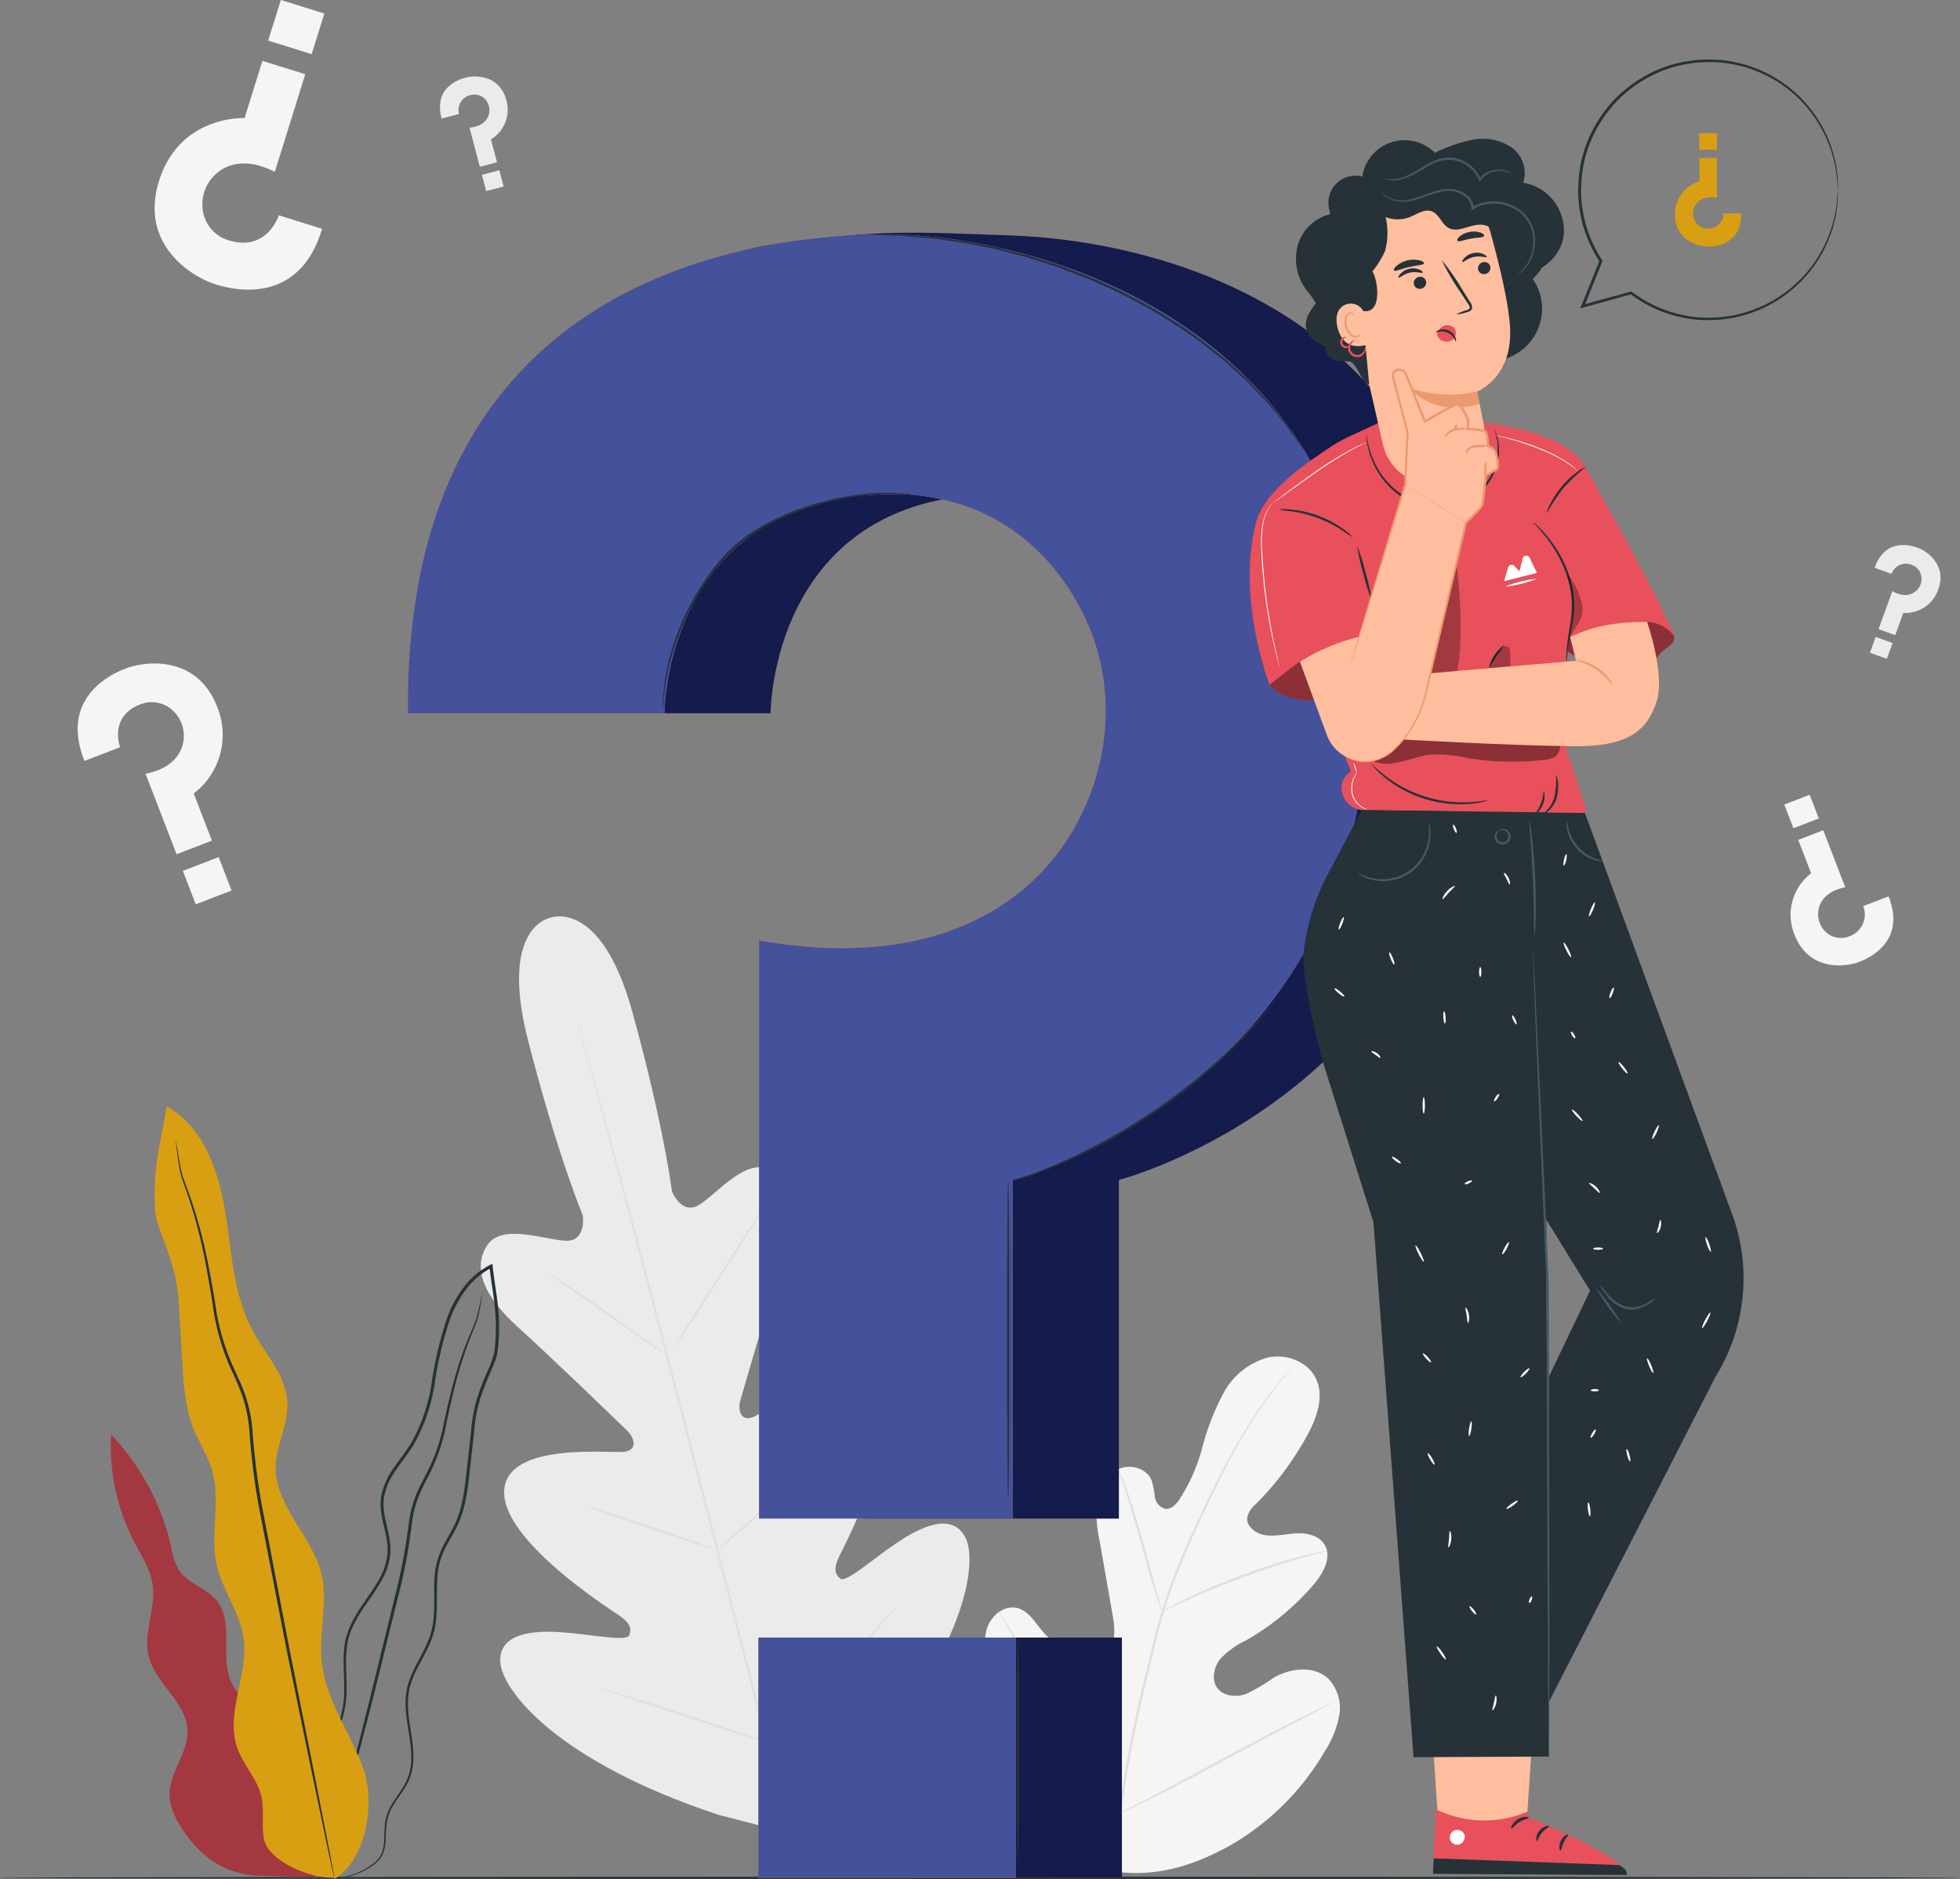 <svg xmlns="http://www.w3.org/2000/svg" width="310.552" height="297.807" viewBox="0 0 310.552 297.807">
  <rect x="0" y="0" width="310.552" height="297.807" fill="#808080" stroke="none"/>
  <g id="Group_1519" data-name="Group 1519" transform="translate(-29.229 -40.684)">
    <g id="Background_Complete" data-name="Background Complete" transform="translate(41.537 40.683)">
      <g id="Group_1230" data-name="Group 1230" transform="translate(143.782 214.962)">
        <g id="Group_1204" data-name="Group 1204">
          <g id="Group_1203" data-name="Group 1203">
            <g id="Group_1202" data-name="Group 1202">
              <g id="Group_1201" data-name="Group 1201">
                <path id="Path_319" data-name="Path 319" d="M270.345,427.722c-12.121-5.739-16.958-19.38-18.667-32.089-.286-2.121-.893-4.306-.2-6.326s2.818-3.681,4.857-3.112c1.691.472,2.682,2.179,3.813,3.537a12.512,12.512,0,0,0,5.746,3.888c1.461.47,3.195.615,4.4-.34,1.65-1.312,1.439-3.861,1.071-5.957q-1.03-5.859-2.057-11.717a19.813,19.813,0,0,1-.421-6.338,6.6,6.6,0,0,1,3.345-5.091c1.9-.9,4.564-.164,5.333,1.818a19.64,19.64,0,0,1,.5,2.6,2.238,2.238,0,0,0,1.642,1.858c.879.1,1.618-.632,2.141-1.353a28.279,28.279,0,0,0,3.729-8.407,39.236,39.236,0,0,1,3.351-8.592,11.506,11.506,0,0,1,6.957-5.612c2.977-.678,6.491.634,7.749,3.456s.044,6.121-1.428,8.833a47.494,47.494,0,0,1-8.178,10.943,3.912,3.912,0,0,0-1.334,2.03c-.219,1.476,1.341,2.64,2.8,2.866,1.651.257,3.321-.193,4.989-.277s3.562.338,4.442,1.779c1.222,2-.191,4.55-1.706,6.32A40.685,40.685,0,0,1,292.5,391.3a13.724,13.724,0,0,0-4.049,2.891c-1.061,1.3-1.493,3.308-.491,4.657s3.012,1.5,4.578.925a28.349,28.349,0,0,0,4.306-2.537c2.7-1.576,6.455-2.007,8.723.172a6.733,6.733,0,0,1,1.7,5.751,15.52,15.52,0,0,1-2.3,5.722A40.908,40.908,0,0,1,289.788,423.9c-6.295,3.451-12.386,5.127-19.443,3.82" transform="translate(-251.157 -346.316)" fill="#f5f5f5"/>
              </g>
            </g>
          </g>
        </g>
        <g id="Group_1209" data-name="Group 1209" transform="translate(21.109 1.266)">
          <g id="Group_1208" data-name="Group 1208">
            <g id="Group_1207" data-name="Group 1207">
              <g id="Group_1206" data-name="Group 1206">
                <g id="Group_1205" data-name="Group 1205">
                  <path id="Path_320" data-name="Path 320" d="M281.17,419.783a190.805,190.805,0,0,1,4.038-21.5l1.348-5.581c.447-1.831.889-3.647,1.432-5.4a95.384,95.384,0,0,1,3.7-9.872c1.327-3.083,2.7-5.961,4-8.642s2.576-5.154,3.827-7.36a75.488,75.488,0,0,1,6.671-9.961c.876-1.11,1.585-1.949,2.072-2.511l.558-.636a1.658,1.658,0,0,1,.2-.207,1.52,1.52,0,0,1-.169.234l-.529.66c-.468.579-1.156,1.433-2.014,2.555a79.916,79.916,0,0,0-6.549,10c-1.232,2.208-2.482,4.684-3.775,7.366s-2.648,5.563-3.963,8.643a96.426,96.426,0,0,0-3.659,9.842c-.537,1.74-.974,3.54-1.421,5.376l-1.345,5.579a195.426,195.426,0,0,0-4.061,21.452" transform="translate(-281.17 -348.117)" fill="#e0e0e0"/>
                </g>
              </g>
            </g>
          </g>
        </g>
        <g id="Group_1214" data-name="Group 1214" transform="translate(21.064 17.86)">
          <g id="Group_1213" data-name="Group 1213">
            <g id="Group_1212" data-name="Group 1212">
              <g id="Group_1211" data-name="Group 1211">
                <g id="Group_1210" data-name="Group 1210">
                  <path id="Path_321" data-name="Path 321" d="M288.077,394.271a4.334,4.334,0,0,1-.357-.86c-.208-.561-.482-1.382-.807-2.4-.65-2.039-1.452-4.885-2.323-8.025s-1.712-5.969-2.391-7.992c-.337-1.012-.618-1.829-.819-2.391a4.308,4.308,0,0,1-.272-.89,4.16,4.16,0,0,1,.413.834c.245.546.567,1.351.938,2.355.749,2.007,1.635,4.833,2.507,7.978l2.213,8.052c.271.966.5,1.782.686,2.435A4.261,4.261,0,0,1,288.077,394.271Z" transform="translate(-281.106 -371.71)" fill="#e0e0e0"/>
                </g>
              </g>
            </g>
          </g>
        </g>
        <g id="Group_1219" data-name="Group 1219" transform="translate(28.036 30.812)">
          <g id="Group_1218" data-name="Group 1218">
            <g id="Group_1217" data-name="Group 1217">
              <g id="Group_1216" data-name="Group 1216">
                <g id="Group_1215" data-name="Group 1215">
                  <path id="Path_322" data-name="Path 322" d="M317.136,390.13a5.891,5.891,0,0,1-1.054.311c-.682.179-1.669.432-2.879.784-2.425.684-5.742,1.747-9.35,3.08s-6.82,2.691-9.115,3.735c-1.152.514-2.073.956-2.711,1.257a5.855,5.855,0,0,1-1.009.436,5.815,5.815,0,0,1,.94-.574c.618-.343,1.523-.824,2.663-1.373,2.272-1.113,5.479-2.51,9.1-3.854a96.427,96.427,0,0,1,9.413-2.979c1.224-.318,2.224-.531,2.919-.663A5.872,5.872,0,0,1,317.136,390.13Z" transform="translate(-291.018 -390.124)" fill="#e0e0e0"/>
                </g>
              </g>
            </g>
          </g>
        </g>
        <g id="Group_1224" data-name="Group 1224" transform="translate(1.949 40.23)">
          <g id="Group_1223" data-name="Group 1223">
            <g id="Group_1222" data-name="Group 1222">
              <g id="Group_1221" data-name="Group 1221">
                <g id="Group_1220" data-name="Group 1220">
                  <path id="Path_323" data-name="Path 323" d="M273.336,435.665a1.4,1.4,0,0,1-.241-.3l-.626-.9c-.54-.781-1.293-1.933-2.2-3.369-1.824-2.87-4.219-6.913-6.8-11.41s-4.937-8.559-6.7-11.462l-2.1-3.433-.565-.937a1.4,1.4,0,0,1-.174-.343,1.472,1.472,0,0,1,.241.3c.17.243.376.538.626.9.541.782,1.293,1.934,2.2,3.369,1.824,2.87,4.219,6.913,6.8,11.412s4.936,8.557,6.7,11.461c.862,1.41,1.57,2.571,2.1,3.433l.565.937A1.4,1.4,0,0,1,273.336,435.665Z" transform="translate(-253.928 -403.515)" fill="#e0e0e0"/>
                </g>
              </g>
            </g>
          </g>
        </g>
        <g id="Group_1229" data-name="Group 1229" transform="translate(21.357 54.764)">
          <g id="Group_1228" data-name="Group 1228">
            <g id="Group_1227" data-name="Group 1227">
              <g id="Group_1226" data-name="Group 1226">
                <g id="Group_1225" data-name="Group 1225">
                  <path id="Path_324" data-name="Path 324" d="M315.409,424.181a1.452,1.452,0,0,1-.331.207l-.982.525-3.627,1.893c-3.063,1.6-7.268,3.856-11.91,6.357s-8.874,4.722-11.971,6.258c-1.548.769-2.807,1.378-3.685,1.781l-1.014.459a1.423,1.423,0,0,1-.366.135,1.5,1.5,0,0,1,.331-.207l.982-.524,3.627-1.893c3.062-1.6,7.268-3.856,11.912-6.357s8.872-4.721,11.969-6.258c1.548-.769,2.807-1.378,3.686-1.781l1.014-.459A1.45,1.45,0,0,1,315.409,424.181Z" transform="translate(-281.522 -424.179)" fill="#e0e0e0"/>
                </g>
              </g>
            </g>
          </g>
        </g>
      </g>
      <g id="Group_1254" data-name="Group 1254" transform="translate(63.865 145.207)">
        <g id="Group_1232" data-name="Group 1232" transform="translate(0 0)">
          <g id="Group_1231" data-name="Group 1231">
            <path id="Path_325" data-name="Path 325" d="M148.691,247.33s-8.357,1.161-3.665,19.464S153.7,294.53,153.7,294.53s.631,4.145-2.711,4.017-10.155-2.841-12.467.765c-2.4,3.74-.3,8.247,4.94,12.963s16.346,15.473,17.346,16.45c.983.958,1.727,2.989-.563,3.266s-18.558-1.632-19,6.142,16.317,18.515,18.127,19.724,2.1,2.156,1.689,3.207-5.812-.106-10.461-.459-10.1.051-9.981,4.558,8.92,15.893,34.6,24.359l12.154,3.144,8.985-8.848c18.074-20.107,20.053-34.361,17.917-38.331s-7.068-1.611-10.926,1.006-7.976,6.308-8.85,5.6-1.1-1.674-.128-3.623,10.177-19.6,5.929-26.124-17.415,3.216-19.541,4.113-2.488-1.235-2.112-2.555c.383-1.345,4.674-16.2,6.879-22.895s1.784-11.65-2.154-13.7c-3.8-1.981-8.363,3.759-11.2,5.531s-4.35-2.139-4.35-2.139-1.234-10.163-6.258-28.378-13.034-14.951-13.034-14.951" transform="translate(-137.532 -247.138)" fill="#ebebeb"/>
          </g>
        </g>
        <g id="Group_1235" data-name="Group 1235" transform="translate(15.333 16.59)">
          <g id="Group_1234" data-name="Group 1234">
            <g id="Group_1233" data-name="Group 1233">
              <path id="Path_326" data-name="Path 326" d="M193.82,402.686c-3.637-13.392-9.7-37.3-15.013-57.8S168.669,305.84,165.1,292.431l-4.243-15.875-1.151-4.317c-.124-.483-.22-.857-.29-1.126s-.086-.387-.086-.387.049.126.124.376c.078.267.186.637.327,1.115l1.221,4.3c1.056,3.734,2.547,9.148,4.363,15.844,3.637,13.392,8.505,31.932,13.816,52.426s11.334,44.42,14.9,57.828" transform="translate(-159.332 -270.726)" fill="#e0e0e0"/>
            </g>
          </g>
        </g>
        <g id="Group_1238" data-name="Group 1238" transform="translate(10.364 56.352)">
          <g id="Group_1237" data-name="Group 1237">
            <g id="Group_1236" data-name="Group 1236">
              <path id="Path_327" data-name="Path 327" d="M152.269,327.261a4.078,4.078,0,0,1,.8.429c.5.3,1.218.746,2.1,1.309,1.754,1.13,4.136,2.753,6.732,4.591l6.63,4.729,2.016,1.419a4.094,4.094,0,0,1,.722.551,4.024,4.024,0,0,1-.8-.423c-.5-.3-1.217-.747-2.09-1.319-1.742-1.148-4.1-2.8-6.7-4.639l-6.661-4.679-2.025-1.41A4.089,4.089,0,0,1,152.269,327.261Z" transform="translate(-152.268 -327.259)" fill="#e0e0e0"/>
            </g>
          </g>
        </g>
        <g id="Group_1241" data-name="Group 1241" transform="translate(30.372 46.402)">
          <g id="Group_1240" data-name="Group 1240">
            <g id="Group_1239" data-name="Group 1239">
              <path id="Path_328" data-name="Path 328" d="M180.717,335.5c-.091-.058,3.038-5.117,6.987-11.3s7.226-11.146,7.317-11.088-3.037,5.115-6.988,11.3S180.808,335.556,180.717,335.5Z" transform="translate(-180.715 -313.112)" fill="#e0e0e0"/>
            </g>
          </g>
        </g>
        <g id="Group_1244" data-name="Group 1244" transform="translate(37.111 84.446)">
          <g id="Group_1243" data-name="Group 1243">
            <g id="Group_1242" data-name="Group 1242">
              <path id="Path_329" data-name="Path 329" d="M190.3,383.389a4.22,4.22,0,0,1,.667-.644l1.9-1.659c1.6-1.4,3.8-3.349,6.146-5.586s4.413-4.326,5.893-5.854l1.754-1.809a4.283,4.283,0,0,1,.677-.634,4.174,4.174,0,0,1-.564.736c-.383.456-.949,1.107-1.666,1.895-1.43,1.579-3.465,3.71-5.825,5.948s-4.59,4.162-6.236,5.513c-.826.672-1.5,1.209-1.978,1.566A4.2,4.2,0,0,1,190.3,383.389Z" transform="translate(-190.297 -367.203)" fill="#e0e0e0"/>
            </g>
          </g>
        </g>
        <g id="Group_1247" data-name="Group 1247" transform="translate(16.539 93.364)">
          <g id="Group_1246" data-name="Group 1246">
            <g id="Group_1245" data-name="Group 1245">
              <path id="Path_330" data-name="Path 330" d="M161.047,379.888a3.652,3.652,0,0,1,.833.2l2.225.689c1.874.6,4.454,1.447,7.3,2.41s5.409,1.855,7.26,2.519l2.185.805a3.684,3.684,0,0,1,.785.346,3.642,3.642,0,0,1-.833-.2l-2.225-.689c-1.874-.6-4.454-1.448-7.3-2.411s-5.407-1.855-7.259-2.519l-2.185-.806A3.6,3.6,0,0,1,161.047,379.888Z" transform="translate(-161.047 -379.883)" fill="#e0e0e0"/>
            </g>
          </g>
        </g>
        <g id="Group_1250" data-name="Group 1250" transform="translate(18.915 122.234)">
          <g id="Group_1249" data-name="Group 1249">
            <g id="Group_1248" data-name="Group 1248">
              <path id="Path_331" data-name="Path 331" d="M164.426,420.934a5.811,5.811,0,0,1,1.063.269l2.856.872c2.405.752,5.72,1.817,9.374,3.015s6.957,2.306,9.34,3.125l2.817.989a5.921,5.921,0,0,1,1.016.414,5.976,5.976,0,0,1-1.063-.269l-2.856-.872c-2.405-.752-5.721-1.817-9.376-3.016s-6.955-2.3-9.339-3.124l-2.816-.989A5.927,5.927,0,0,1,164.426,420.934Z" transform="translate(-164.426 -420.93)" fill="#e0e0e0"/>
            </g>
          </g>
        </g>
        <g id="Group_1253" data-name="Group 1253" transform="translate(44.807 109.414)">
          <g id="Group_1252" data-name="Group 1252">
            <g id="Group_1251" data-name="Group 1251">
              <path id="Path_332" data-name="Path 332" d="M201.239,423.825a6.724,6.724,0,0,1,.824-.838l2.328-2.19c1.964-1.851,4.665-4.418,7.569-7.336s5.47-5.622,7.311-7.595l2.183-2.335a6.861,6.861,0,0,1,.833-.827,6.718,6.718,0,0,1-.72.928c-.483.581-1.195,1.41-2.092,2.42-1.791,2.022-4.326,4.764-7.239,7.684S206.59,419.2,204.577,421c-1.009.9-1.833,1.616-2.414,2.1A6.808,6.808,0,0,1,201.239,423.825Z" transform="translate(-201.238 -402.703)" fill="#e0e0e0"/>
            </g>
          </g>
        </g>
      </g>
      <g id="Group_1255" data-name="Group 1255" transform="translate(12.191 0)">
        <path id="Path_333" data-name="Path 333" d="M90.6,81.014,83.74,78.872s-1.8,5.763-7.819,4a5.817,5.817,0,0,1-4.273-5.223,6.443,6.443,0,0,1,2.223-5.407c1.763-1.556,4.859-2.505,9.23-.247L87.93,56.517,81.142,54.4l-2.828,9.065s-10.286-.509-13.56,9.981c-3.131,10.037,5.143,15.176,9,16.378C76.7,90.743,86.955,93.163,90.6,81.014Z" transform="translate(-64.062 -44.753)" fill="#f5f5f5"/>
        <rect id="Rectangle_165" data-name="Rectangle 165" width="7.215" height="6.739" transform="matrix(-0.955, -0.298, 0.298, -0.955, 24.881, 8.582)" fill="#f5f5f5"/>
      </g>
      <g id="Group_1256" data-name="Group 1256" transform="translate(57.407 12.12)">
        <path id="Path_334" data-name="Path 334" d="M128.62,64.583l2.749-.724a2.416,2.416,0,0,1,1.779-2.982,2.3,2.3,0,0,1,2.528.852,2.547,2.547,0,0,1,.391,2.277c-.263.892-1.1,1.86-3.039,2.022l1.635,6.2,2.718-.717-.957-3.63a5.49,5.49,0,0,0,2.444-6.192c-1.061-4.019-4.911-4-6.454-3.595C131.233,58.4,127.289,59.748,128.62,64.583Z" transform="translate(-128.349 -57.916)" fill="#ebebeb"/>
        <rect id="Rectangle_166" data-name="Rectangle 166" width="2.853" height="2.664" transform="matrix(0.967, -0.255, 0.255, 0.967, 6.643, 15.588)" fill="#ebebeb"/>
      </g>
      <g id="Group_1257" data-name="Group 1257" transform="translate(283.975 86.368)">
        <path id="Path_335" data-name="Path 335" d="M451.543,167.086l2.673.968a2.416,2.416,0,0,1,3.16-1.439,2.3,2.3,0,0,1,1.594,2.139,2.548,2.548,0,0,1-.974,2.1c-.724.583-1.964.9-3.65-.068l-2.183,6.026,2.642.957,1.279-3.529a5.49,5.49,0,0,0,5.534-3.7c1.416-3.908-1.76-6.086-3.261-6.63C457.21,163.491,453.2,162.352,451.543,167.086Z" transform="translate(-450.798 -163.481)" fill="#ebebeb"/>
        <rect id="Rectangle_167" data-name="Rectangle 167" width="2.853" height="2.664" transform="translate(0.908 14.566) rotate(19.914)" fill="#ebebeb"/>
      </g>
      <g id="Group_1258" data-name="Group 1258" transform="translate(0 105.14)">
        <path id="Path_336" data-name="Path 336" d="M47.8,205.615l5.657-2.179s-1.83-4.749,3.073-6.736a4.9,4.9,0,0,1,5.558,1.214,5.432,5.432,0,0,1,1.362,4.736c-.35,1.952-1.9,4.2-5.969,5L62.4,220.4l5.594-2.155-2.879-7.471a11.7,11.7,0,0,0,3.733-13.695c-3.187-8.271-11.344-7.334-14.52-6.111C51.9,191.9,43.852,195.677,47.8,205.615Z" transform="translate(-46.729 -190.171)" fill="#f5f5f5"/>
        <rect id="Rectangle_168" data-name="Rectangle 168" width="6.083" height="5.681" transform="matrix(0.933, -0.359, 0.359, 0.933, 16.664, 32.863)" fill="#f5f5f5"/>
      </g>
      <g id="Group_1259" data-name="Group 1259" transform="translate(270.402 125.942)">
        <path id="Path_337" data-name="Path 337" d="M448.114,238.22l-4.008,1.544a3.651,3.651,0,0,1-2.178,4.774,3.476,3.476,0,0,1-3.938-.86,3.85,3.85,0,0,1-.966-3.356c.248-1.383,1.345-2.976,4.231-3.541l-3.482-9.038-3.963,1.527,2.04,5.294a8.294,8.294,0,0,0-2.645,9.7c2.258,5.862,8.039,5.2,10.289,4.331C445.213,247.935,450.914,245.261,448.114,238.22Z" transform="translate(-431.596 -222.119)" fill="#f5f5f5"/>
        <rect id="Rectangle_169" data-name="Rectangle 169" width="4.311" height="4.026" transform="translate(5.47 3.757) rotate(158.931)" fill="#f5f5f5"/>
      </g>
    </g>
    <g id="Floor" transform="translate(29.229 338.073)">
      <g id="Group_1260" data-name="Group 1260">
        <path id="Path_338" data-name="Path 338" d="M339.781,463.695c0,.1-69.525.183-155.268.183-85.774,0-155.284-.082-155.284-.183s69.51-.184,155.284-.184C270.257,463.511,339.781,463.593,339.781,463.695Z" transform="translate(-29.229 -463.511)" fill="#263238"/>
      </g>
    </g>
    <g id="Plant" transform="translate(46.78 215.996)">
      <g id="Group_1286" data-name="Group 1286">
        <g id="Group_1263" data-name="Group 1263" transform="translate(0 52.003)">
          <g id="Group_1262" data-name="Group 1262">
            <g id="Group_1261" data-name="Group 1261">
              <path id="Path_339" data-name="Path 339" d="M81.229,415.871c.667-2.586-1.029-5.183-2.93-7.059s-4.174-3.558-5.163-6.04c-1.6-4.02.552-9.225-2.182-12.579-1.609-1.973-4.493-2.633-5.921-4.741a10.776,10.776,0,0,1-1.285-3.767,38.264,38.264,0,0,0-9.516-17.806,33.208,33.208,0,0,0,3.733,17.161c1.108,2.109,2.467,4.164,2.834,6.518.6,3.822-1.537,7.759-.6,11.511,1.074,4.291,5.895,7.163,6.123,11.581.193,3.735-3.062,7.013-2.82,10.745a10.079,10.079,0,0,0,1.662,4.429c2.888,4.8,7.13,8.107,13.56,8l7.875.276Z" transform="translate(-54.182 -363.879)" fill="#e8505b"/>
            </g>
          </g>
        </g>
        <g id="Group_1267" data-name="Group 1267" transform="translate(0 52.003)" opacity="0.3">
          <g id="Group_1266" data-name="Group 1266">
            <g id="Group_1265" data-name="Group 1265">
              <g id="Group_1264" data-name="Group 1264">
                <path id="Path_340" data-name="Path 340" d="M81.229,415.871c.667-2.586-1.029-5.183-2.93-7.059s-4.174-3.558-5.163-6.04c-1.6-4.02.552-9.225-2.182-12.579-1.609-1.973-4.493-2.633-5.921-4.741a10.776,10.776,0,0,1-1.285-3.767,38.264,38.264,0,0,0-9.516-17.806,33.208,33.208,0,0,0,3.733,17.161c1.108,2.109,2.467,4.164,2.834,6.518.6,3.822-1.537,7.759-.6,11.511,1.074,4.291,5.895,7.163,6.123,11.581.193,3.735-3.062,7.013-2.82,10.745a10.079,10.079,0,0,0,1.662,4.429c2.888,4.8,7.13,8.107,13.56,8l7.875.276Z" transform="translate(-54.182 -363.879)"/>
              </g>
            </g>
          </g>
        </g>
        <g id="Group_1285" data-name="Group 1285" transform="translate(6.949)">
          <g id="Group_1276" data-name="Group 1276" transform="translate(23.073 24.949)">
            <g id="Group_1271" data-name="Group 1271">
              <g id="Group_1270" data-name="Group 1270">
                <g id="Group_1269" data-name="Group 1269">
                  <g id="Group_1268" data-name="Group 1268">
                    <path id="Path_341" data-name="Path 341" d="M100.859,422.9a6.292,6.292,0,0,0,2.168-.047,13.145,13.145,0,0,0,2.559-.644,10.849,10.849,0,0,0,3.161-1.731,4.412,4.412,0,0,0,1.3-1.732,8.151,8.151,0,0,0,.371-2.353,22.729,22.729,0,0,1,.184-2.547,7.02,7.02,0,0,1,.962-2.533c.928-1.631,2.47-3.176,2.968-5.39.539-2.178.153-4.536-.214-6.9s-.72-4.937.184-7.4c.845-2.463,2.572-4.687,3.436-7.464.859-2.8.459-5.821.641-8.8a11.668,11.668,0,0,1,1.026-4.373c.637-1.394,1.521-2.709,2.211-4.176,1.4-2.967,1.644-6.329,2.027-9.624q.28-2.491.565-5.032a24.621,24.621,0,0,1,.875-5.037,44.351,44.351,0,0,1,1.884-4.874,16.161,16.161,0,0,0,.914-2.546,25.565,25.565,0,0,0,.254-2.709,31.892,31.892,0,0,0-.21-5.452c-.214-1.817-.542-3.619-.737-5.44-.012-.108-.024-.215-.035-.314l-.041-.363-.323.162a12.162,12.162,0,0,0-4.239,3.578,19.289,19.289,0,0,0-2.605,4.8,59.179,59.179,0,0,0-2.453,10.313,28.006,28.006,0,0,1-3.236,9.525c-.863,1.4-1.907,2.683-2.82,4.051a11.131,11.131,0,0,0-1.955,4.489c-.466,3.332,1.369,6.258.987,9.207a10.219,10.219,0,0,1-1.437,4.088c-.715,1.258-1.556,2.425-2.353,3.6a23.15,23.15,0,0,0-2.114,3.634,11.5,11.5,0,0,0-.968,3.948c-.192,2.656.185,5.175-.01,7.554a17.369,17.369,0,0,1-1.943,6.473c-.952,1.938-2.012,3.69-2.9,5.389a27.761,27.761,0,0,0-1.194,2.509,12.357,12.357,0,0,0-.691,2.49,15.727,15.727,0,0,0-.058,4.5,11.328,11.328,0,0,0,2.253,5.733,5.488,5.488,0,0,0,.637.69,3.163,3.163,0,0,0,.517.439c.294.217.451.316.451.316a9.951,9.951,0,0,1-1.525-1.508,11.4,11.4,0,0,1-2.138-5.694,15.635,15.635,0,0,1,.1-4.43,12.159,12.159,0,0,1,.7-2.431,27.328,27.328,0,0,1,1.2-2.476c.895-1.684,1.965-3.429,2.939-5.379a17.684,17.684,0,0,0,2.012-6.587c.207-2.429-.159-4.958.041-7.551a11.124,11.124,0,0,1,.95-3.816,22.775,22.775,0,0,1,2.09-3.561c.8-1.165,1.647-2.336,2.382-3.621a10.632,10.632,0,0,0,1.5-4.254c.38-3.142-1.442-6.088-.969-9.185a10.687,10.687,0,0,1,1.888-4.293c.9-1.343,1.949-2.625,2.838-4.062a28.432,28.432,0,0,0,3.311-9.684,58.854,58.854,0,0,1,2.436-10.227,18.815,18.815,0,0,1,2.536-4.674,11.664,11.664,0,0,1,4.061-3.43l-.363-.2c.011.1.024.209.036.317.2,1.843.527,3.649.738,5.445a31.443,31.443,0,0,1,.209,5.368,25.6,25.6,0,0,1-.243,2.628,15.8,15.8,0,0,1-.883,2.455,44.832,44.832,0,0,0-1.9,4.928,25.1,25.1,0,0,0-.887,5.12q-.282,2.543-.558,5.036c-.376,3.31-.623,6.618-1.969,9.482-.665,1.426-1.547,2.744-2.2,4.184a12.132,12.132,0,0,0-1.056,4.534c-.172,3.039.224,6.01-.6,8.7s-2.535,4.915-3.4,7.456c-.929,2.568-.544,5.227-.169,7.582.38,2.371.762,4.679.255,6.773-.456,2.116-1.952,3.645-2.9,5.324a7.3,7.3,0,0,0-.977,2.633,22.7,22.7,0,0,0-.165,2.578,8,8,0,0,1-.336,2.289,4.224,4.224,0,0,1-1.222,1.658,10.832,10.832,0,0,1-3.085,1.74,13.6,13.6,0,0,1-2.524.684,10.113,10.113,0,0,1-1.6.155C101.047,422.889,100.859,422.9,100.859,422.9Z" transform="translate(-96.868 -325.415)" fill="#263238"/>
                  </g>
                </g>
              </g>
            </g>
            <g id="Group_1275" data-name="Group 1275" transform="translate(3.989 4.7)">
              <g id="Group_1274" data-name="Group 1274">
                <g id="Group_1273" data-name="Group 1273">
                  <g id="Group_1272" data-name="Group 1272">
                    <path id="Path_342" data-name="Path 342" d="M127.426,332.1a.939.939,0,0,0-.076.238l-.174.709c-.155.62-.34,1.557-.637,2.727s-1.023,2.486-1.635,4.114c-.635,1.613-1.279,3.484-1.872,5.586s-1.134,4.433-1.69,6.931a29.165,29.165,0,0,1-2.521,7.691c-.646,1.279-1.373,2.574-1.95,3.991a18.582,18.582,0,0,0-1.134,4.52,91.429,91.429,0,0,1-1.7,9.527c-1.58,6.455-3.083,12.6-4.453,18.2-1.4,5.577-2.667,10.6-3.733,14.842-1.037,4.2-1.879,7.61-2.474,10.016q-.41,1.732-.648,2.73c-.063.289-.115.523-.155.712a.9.9,0,0,0-.037.248.943.943,0,0,0,.087-.234l.2-.7c.179-.657.427-1.561.74-2.706l2.629-9.978c1.1-4.229,2.395-9.247,3.837-14.814,1.382-5.6,2.9-11.748,4.5-18.2a90.254,90.254,0,0,0,1.694-9.567,18.171,18.171,0,0,1,1.092-4.41c.556-1.38,1.272-2.668,1.918-3.961a29.382,29.382,0,0,0,2.514-7.811c.539-2.505,1.049-4.831,1.625-6.926s1.184-3.965,1.791-5.58c.579-1.622,1.27-2.958,1.561-4.163.273-1.2.423-2.126.546-2.758.05-.291.091-.528.124-.719A.918.918,0,0,0,127.426,332.1Z" transform="translate(-102.539 -332.097)" fill="#263238"/>
                  </g>
                </g>
              </g>
            </g>
          </g>
          <g id="Group_1284" data-name="Group 1284">
            <g id="Group_1279" data-name="Group 1279">
              <g id="Group_1278" data-name="Group 1278">
                <g id="Group_1277" data-name="Group 1277">
                  <path id="Path_343" data-name="Path 343" d="M92.517,412.4c5.144-3.057,6.62-12.339,4.475-17.925s-5.9-10.69-6.481-16.647c-.445-4.579,1.054-9.278-.013-13.752-1.439-6.04-7.335-10.717-7.267-16.925.038-3.484,2.02-6.761,1.862-10.241-.193-4.269-3.47-7.655-5.5-11.415-3.106-5.755-3.31-12.56-4.372-19.013s-3.522-13.364-9.241-16.536c-.844,5.479-2.286,9.231-1.834,16.653.163,2.666,3.259,7.768,3.681,13.61.252,3.491.426,6.988.64,10.483.207,3.4.428,6.862,1.646,10.044.934,2.438,2.434,4.652,3.128,7.169,1.3,4.735-.409,9.863.644,14.66.893,4.064,3.705,7.562,4.28,11.683.807,5.79-2.94,11.806-1.022,17.329.952,2.741,3.206,4.942,3.847,7.771.5,2.2-.045,4.52.4,6.726.724,3.554,7.5,6.314,11.123,6.094" transform="translate(-64.062 -289.942)" fill="#d99f12"/>
                </g>
              </g>
            </g>
            <g id="Group_1283" data-name="Group 1283" transform="translate(3.334 5.439)">
              <g id="Group_1282" data-name="Group 1282">
                <g id="Group_1281" data-name="Group 1281">
                  <g id="Group_1280" data-name="Group 1280">
                    <path id="Path_344" data-name="Path 344" d="M68.806,297.675a1.436,1.436,0,0,0,.022.309c.03.231.068.528.116.9.118.791.25,1.953.518,3.456.287,1.511,1.066,3.211,1.687,5.262.657,2.044,1.31,4.4,1.887,7.044s1.078,5.561,1.594,8.7a36.477,36.477,0,0,0,2.637,9.842c.722,1.644,1.531,3.29,2.139,5.044a22.65,22.65,0,0,1,1.085,5.558A112.135,112.135,0,0,0,82,355.779l4.442,22.887c1.44,7.01,2.737,13.325,3.829,18.642l2.624,12.56c.315,1.454.563,2.6.738,3.41.085.366.153.658.2.884a1.408,1.408,0,0,0,.087.3,1.4,1.4,0,0,0-.036-.308c-.039-.229-.091-.523-.155-.894-.153-.817-.37-1.966-.646-3.429-.589-3.007-1.43-7.3-2.467-12.591-1.061-5.323-2.322-11.645-3.722-18.663-1.353-7.036-2.839-14.766-4.4-22.881a113.653,113.653,0,0,1-1.514-11.944,23.054,23.054,0,0,0-1.122-5.67c-.626-1.791-1.447-3.444-2.169-5.075a36.335,36.335,0,0,1-2.649-9.724c-.533-3.138-1.047-6.068-1.658-8.712s-1.282-5.01-1.967-7.054c-.653-2.058-1.456-3.744-1.765-5.217-.293-1.475-.46-2.648-.61-3.429-.068-.37-.123-.664-.165-.893A1.35,1.35,0,0,0,68.806,297.675Z" transform="translate(-68.802 -297.675)" fill="#263238"/>
                  </g>
                </g>
              </g>
            </g>
          </g>
        </g>
      </g>
    </g>
    <g id="Speech_Bubble" data-name="Speech Bubble" transform="translate(279.281 50.107)">
      <g id="Group_1294" data-name="Group 1294">
        <g id="Group_1287" data-name="Group 1287" transform="translate(15.342 11.68)">
          <path id="Path_345" data-name="Path 345" d="M417.051,85.063h-2.8a2.38,2.38,0,0,1-2.443,2.393,2.267,2.267,0,0,1-2.194-1.446,2.51,2.51,0,0,1,.2-2.268c.475-.784,1.516-1.495,3.4-1.163V76.267h-2.768v3.7a5.406,5.406,0,0,0-3.882,5.283c0,4.094,3.671,5.045,5.243,5.045C413.01,90.293,417.1,90,417.051,85.063Z" transform="translate(-406.565 -72.343)" fill="#d99f12"/>
          <rect id="Rectangle_170" data-name="Rectangle 170" width="2.81" height="2.624" transform="translate(6.659 2.624) rotate(180)" fill="#d99f12"/>
        </g>
        <g id="Group_1293" data-name="Group 1293">
          <g id="Group_1292" data-name="Group 1292">
            <g id="Group_1291" data-name="Group 1291">
              <g id="Group_1290" data-name="Group 1290">
                <g id="Group_1289" data-name="Group 1289">
                  <g id="Group_1288" data-name="Group 1288">
                    <path id="Path_346" data-name="Path 346" d="M425.914,74.734a2.016,2.016,0,0,0,.006-.354c-.007-.257-.017-.6-.03-1.042-.011-.229-.011-.486-.034-.767q-.06-.423-.129-.919l-.154-1.072q-.139-.563-.3-1.2a19.392,19.392,0,0,0-2.531-5.8,20.48,20.48,0,0,0-15.4-9.408,21.142,21.142,0,0,0-2.807-.057c-.474.033-.957.024-1.436.093l-1.445.218a20.589,20.589,0,0,0-5.712,1.95,21.982,21.982,0,0,0-5.133,3.73,21.553,21.553,0,0,0-3.861,5.375,19.527,19.527,0,0,0-2.011,6.552,13.01,13.01,0,0,0-.148,1.747,15.723,15.723,0,0,0-.032,1.766,20.927,20.927,0,0,0,.447,3.538,20.678,20.678,0,0,0,2.964,7.043l-.022-.214-2.879,7.175-.171.425.442-.121,7.67-2.109-.189-.036a20.59,20.59,0,0,0,8.764,3.828,18.649,18.649,0,0,0,4.491.279,14.423,14.423,0,0,0,2.156-.2l1.049-.162c.345-.065.679-.17,1.016-.251a20.521,20.521,0,0,0,11.669-8,19.614,19.614,0,0,0,2.513-4.764l.384-1.073q.135-.53.259-1.018l.231-.932c.058-.3.089-.587.13-.858.069-.542.163-1.018.183-1.436s.025-.762.035-1.054c.006-.267.011-.48.015-.644a.993.993,0,0,0-.008-.218,1.014,1.014,0,0,0-.03.218c-.013.164-.03.375-.051.641q-.028.436-.07,1.048c-.032.414-.137.886-.217,1.423a20.4,20.4,0,0,1-15.134,16.314c-.331.079-.659.181-1,.242l-1.031.155a14.186,14.186,0,0,1-2.118.19,18.281,18.281,0,0,1-4.4-.291,20.213,20.213,0,0,1-8.574-3.775l-.086-.065-.1.028-7.675,2.093.271.3q1.412-3.506,2.888-7.171l.045-.113-.067-.1a20.253,20.253,0,0,1-2.895-6.886,20.559,20.559,0,0,1-.437-3.458,15.365,15.365,0,0,1,.031-1.727,12.547,12.547,0,0,1,.144-1.708,19.11,19.11,0,0,1,1.96-6.407,21.161,21.161,0,0,1,3.768-5.264,21.6,21.6,0,0,1,5.016-3.664,20.23,20.23,0,0,1,5.589-1.929l1.417-.219c.468-.07.942-.062,1.407-.1a20.222,20.222,0,0,1,17.966,9.208,19.515,19.515,0,0,1,2.575,5.71q.166.625.314,1.182l.174,1.061q.081.491.15.909c.031.279.038.535.056.762.032.437.057.78.075,1.036A1.929,1.929,0,0,0,425.914,74.734Z" transform="translate(-384.752 -54.081)" fill="#263238"/>
                  </g>
                </g>
              </g>
            </g>
          </g>
        </g>
      </g>
    </g>
    <g id="Question_Mark" data-name="Question Mark" transform="translate(93.869 77.557)">
      <g id="Group_1303" data-name="Group 1303">
        <g id="Group_1297" data-name="Group 1297">
          <g id="Group_1295" data-name="Group 1295" transform="translate(16.824)">
            <path id="Path_347" data-name="Path 347" d="M145.063,169.263h40.62s0-34.105,35.443-34.716c18.408-.316,27.951,11.741,31.829,20.978,4.5,10.727,3.14,22.952-2.893,32.9-6.889,11.359-21.727,22.773-49.1,17.95l-.26,90.5h40.165V243.222S297.2,228.66,297.2,166.581c0-59.4-48.033-72.229-73.847-73.053-14.366-.459-19.572-1.076-37.338,1.446C163.372,98.188,144.584,124.476,145.063,169.263Z" transform="translate(-145.054 -93.11)" fill="#e8505b"/>
            <rect id="Rectangle_171" data-name="Rectangle 171" width="40.762" height="38.071" transform="translate(55.534 222.629)" fill="#e8505b"/>
            <path id="Path_472" data-name="Path 472" d="M0,0H40.762V38.071H0Z" transform="translate(55.534 222.629)" fill="#131c4c"/>
            <path id="Path_348" data-name="Path 348" d="M145.063,169.263h40.62s0-34.105,35.443-34.716c18.408-.316,27.951,11.741,31.829,20.978,4.5,10.727,3.14,22.952-2.893,32.9-6.889,11.359-21.727,22.773-49.1,17.95l-.26,90.5h40.165V243.222S297.2,228.66,297.2,166.581c0-59.4-48.033-72.229-73.847-73.053-14.366-.459-19.572-1.076-37.338,1.446C163.372,98.188,144.584,124.476,145.063,169.263Z" transform="translate(-145.054 -93.11)" fill="#131c4c"/>
          </g>
          <g id="Group_1296" data-name="Group 1296" transform="translate(0 0.278)">
            <path id="Path_349" data-name="Path 349" d="M121.141,169.38h40.62s0-34.105,35.443-34.716c18.407-.317,27.951,11.741,31.829,20.978,4.5,10.727,3.14,22.952-2.894,32.9-6.889,11.359-21.987,21.684-49.362,16.861v91.586h40.165V243.34s56.332-14.562,56.332-76.641c0-59.4-53.266-73.193-76.066-73.193C179.772,93.506,120.375,97.721,121.141,169.38Z" transform="translate(-121.134 -93.506)" fill="#e8505b"/>
            <path id="Path_350" data-name="Path 350" d="M121.141,169.38h40.62s0-34.105,35.443-34.716c18.407-.317,27.951,11.741,31.829,20.978,4.5,10.727,3.14,22.952-2.894,32.9-6.889,11.359-21.987,21.684-49.362,16.861v91.586h40.165V243.34s56.332-14.562,56.332-76.641c0-59.4-53.266-73.193-76.066-73.193C179.772,93.506,120.375,97.721,121.141,169.38Z" transform="translate(-121.134 -93.506)" fill="#44529b"/>
            <rect id="Rectangle_173" data-name="Rectangle 173" width="40.762" height="38.071" transform="translate(55.532 222.35)" fill="#e8505b"/>
            <rect id="Rectangle_174" data-name="Rectangle 174" width="40.762" height="38.071" transform="translate(55.532 222.35)" fill="#44529b"/>
          </g>
        </g>
        <g id="Group_1298" data-name="Group 1298" transform="translate(40.385 41.212)">
          <path id="Path_351" data-name="Path 351" d="M218.826,152.119a3.772,3.772,0,0,1-.608-.037c-.4-.02-.976-.132-1.731-.14a35.393,35.393,0,0,0-6.369.264,45.639,45.639,0,0,0-9.195,2.163,39.249,39.249,0,0,0-5.123,2.2,27.239,27.239,0,0,0-5.01,3.245,24.85,24.85,0,0,0-4.1,4.332,40.079,40.079,0,0,0-6.711,13.367,35.173,35.173,0,0,0-1.222,6.256c-.087.75-.109,1.335-.129,1.732a3.823,3.823,0,0,1-.055.606,3.735,3.735,0,0,1-.019-.608c0-.4,0-.987.062-1.743a32.554,32.554,0,0,1,1.114-6.313,40.335,40.335,0,0,1,3.593-8.806,41.079,41.079,0,0,1,3.083-4.71,24.959,24.959,0,0,1,4.152-4.4,27.3,27.3,0,0,1,5.078-3.28,38.831,38.831,0,0,1,5.177-2.2,44.452,44.452,0,0,1,9.274-2.1,32.861,32.861,0,0,1,6.41-.149c.757.031,1.336.166,1.732.21A3.761,3.761,0,0,1,218.826,152.119Z" transform="translate(-178.552 -151.705)" fill="#263238"/>
        </g>
        <g id="Group_1299" data-name="Group 1299" transform="translate(73.284 0.292)">
          <path id="Path_352" data-name="Path 352" d="M293.9,127.607a.858.858,0,0,1-.132-.16l-.356-.489-1.336-1.9c-.293-.409-.6-.879-.968-1.367l-1.268-1.539-1.455-1.769c-.529-.614-1.146-1.212-1.761-1.867s-1.257-1.349-1.971-2.023l-2.271-2.053c-.4-.351-.783-.726-1.2-1.073l-1.309-1.03c-.893-.688-1.779-1.438-2.747-2.13a87.931,87.931,0,0,0-13.309-7.86l-3.706-1.676-3.683-1.429c-1.2-.5-2.422-.85-3.6-1.241-1.19-.369-2.335-.8-3.495-1.068l-3.364-.883c-1.09-.289-2.174-.46-3.208-.686-1.04-.194-2.033-.453-3.008-.574l-2.8-.4c-1.777-.3-3.408-.366-4.832-.509-.713-.056-1.376-.132-1.988-.16l-1.675-.045-2.32-.075-.6-.029a.858.858,0,0,1-.206-.023.875.875,0,0,1,.205-.015l.6-.007,2.324.006,1.68.013c.613.018,1.278.084,1.994.131,1.428.124,3.066.167,4.85.456l2.809.383c.98.115,1.977.367,3.022.556,1.039.219,2.128.385,3.223.67l3.38.872c1.165.268,2.317.693,3.512,1.06,1.189.389,2.418.741,3.621,1.236l3.7,1.43,3.723,1.682a86.368,86.368,0,0,1,13.351,7.918c.969.7,1.857,1.457,2.749,2.152l1.309,1.042c.421.351.808.73,1.2,1.085l2.267,2.078c.712.682,1.335,1.4,1.962,2.047.612.665,1.224,1.271,1.749,1.893L290,122.027l1.248,1.562c.362.5.66.973.945,1.39l1.283,1.939.325.509A.92.92,0,0,1,293.9,127.607Z" transform="translate(-225.328 -93.525)" fill="#263238"/>
        </g>
        <g id="Group_1300" data-name="Group 1300" transform="translate(95.975 121.584)">
          <path id="Path_353" data-name="Path 353" d="M299.243,265.978a2.807,2.807,0,0,1-.307.421L298,267.565c-.406.507-.913,1.119-1.533,1.8s-1.3,1.488-2.114,2.313c-.8.842-1.684,1.759-2.679,2.695-.969.965-2.068,1.926-3.211,2.952a87.975,87.975,0,0,1-16.429,11.327c-1.366.7-2.656,1.39-3.9,1.952-1.229.6-2.4,1.1-3.471,1.546-1.063.47-2.054.821-2.915,1.154s-1.611.594-2.229.792l-1.422.461a2.838,2.838,0,0,1-.5.137,2.761,2.761,0,0,1,.48-.207l1.4-.526c.61-.219,1.353-.495,2.2-.849s1.833-.717,2.886-1.2c1.062-.463,2.223-.974,3.442-1.582,1.236-.572,2.516-1.265,3.872-1.975,2.684-1.473,5.574-3.205,8.49-5.2,2.9-2.015,5.548-4.1,7.879-6.084,1.145-1.015,2.248-1.964,3.223-2.916,1-.923,1.891-1.827,2.7-2.654.827-.812,1.519-1.6,2.149-2.271s1.156-1.265,1.578-1.757l.988-1.12A2.778,2.778,0,0,1,299.243,265.978Z" transform="translate(-257.591 -265.978)" fill="#263238"/>
        </g>
        <g id="Group_1301" data-name="Group 1301" transform="translate(94.915 150.109)">
          <path id="Path_354" data-name="Path 354" d="M256.268,357c-.1,0-.184-11.3-.184-25.231s.082-25.233.184-25.233.183,11.3.183,25.233S256.369,357,256.268,357Z" transform="translate(-256.084 -306.534)" fill="#263238"/>
        </g>
        <g id="Group_1302" data-name="Group 1302" transform="translate(96.465 222.705)">
          <path id="Path_355" data-name="Path 355" d="M258.471,445.164c-.1,0-.184-7.928-.184-17.705s.082-17.707.184-17.707.183,7.926.183,17.707S258.571,445.164,258.471,445.164Z" transform="translate(-258.287 -409.752)" fill="#263238"/>
        </g>
      </g>
    </g>
    <g id="Character" transform="translate(227.242 62.695)">
      <g id="Group_1518" data-name="Group 1518" transform="translate(0 0)">
        <g id="Group_1320" data-name="Group 1320" transform="translate(0 45.025)">
          <path id="Path_356" data-name="Path 356" d="M315.349,190.591c-.71,1.416,1.919,2.558,3.435,3.017a19.176,19.176,0,0,0,10.807-1.025,9.679,9.679,0,0,0,3.671-4.117,28.851,28.851,0,0,0,1.864-5.267S318.508,184.286,315.349,190.591Z" transform="translate(-312.088 -149.999)" fill="#e8505b"/>
          <g id="Group_1304" data-name="Group 1304" transform="translate(3.142 33.199)" opacity="0.4">
            <path id="Path_357" data-name="Path 357" d="M315.349,190.591c-.71,1.416,1.919,2.558,3.435,3.017a19.176,19.176,0,0,0,10.807-1.025,9.679,9.679,0,0,0,3.671-4.117,28.851,28.851,0,0,0,1.864-5.267S318.508,184.286,315.349,190.591Z" transform="translate(-315.23 -183.198)"/>
          </g>
          <g id="Group_1306" data-name="Group 1306" transform="translate(49.121 31.203)">
            <path id="Path_358" data-name="Path 358" d="M381.687,185.245a15.935,15.935,0,0,0,9.38,2.945,6.651,6.651,0,0,0,4.466-1.4c.542-.5.947-1.13,1.505-1.606.379-.324.823-.57,1.18-.918a1.509,1.509,0,0,0,.518-1.335,2.784,2.784,0,0,0-.971-1.553c-1.909-1.083-4.186-1.044-6.379-.994a21.873,21.873,0,0,0-6.435,1.262c-1.7.573-3.484,1.381-4.347,2.954" transform="translate(-380.602 -180.36)" fill="#e8505b"/>
            <g id="Group_1305" data-name="Group 1305" transform="translate(0 0.01)" opacity="0.4">
              <path id="Path_359" data-name="Path 359" d="M398.735,182.931a2.946,2.946,0,0,0-1.248-1.413,11.232,11.232,0,0,0-6.1-1.134,21.874,21.874,0,0,0-6.435,1.262c-1.7.573-3.484,1.381-4.347,2.954l1.085.65a15.934,15.934,0,0,0,9.38,2.945,6.651,6.651,0,0,0,4.466-1.4c.542-.5.947-1.13,1.505-1.606.379-.324.823-.57,1.18-.918A1.509,1.509,0,0,0,398.735,182.931Z" transform="translate(-380.602 -180.374)"/>
            </g>
          </g>
          <path id="Path_360" data-name="Path 360" d="M328.527,197.332l35.062.459a.451.451,0,0,0,.435-.588l-4.112-12.83s.606-6.41,1.443-14.125c1.272-11.706,2.962-26.426,2.984-26.386-2.395-6.72-16.545-7.866-16.545-7.866l-16.128.959-.568-.946-4.641,2.158a21.454,21.454,0,0,0-2.912,1.642c-3.062,2.052-10.453,6.752-11.8,12-3.114,12.127,2.161,25.667,2.161,25.667l3.385-2.647a23.762,23.762,0,0,1,2.687-1.8l6.795,18.206a3.21,3.21,0,0,0-1.474,2.337,3.618,3.618,0,0,0,3.227,3.759" transform="translate(-310.763 -135.996)" fill="#e8505b"/>
          <g id="Group_1307" data-name="Group 1307" transform="translate(28.221 21.695)" opacity="0.3">
            <path id="Path_361" data-name="Path 361" d="M355.461,185.015c1.112-5.976.524-12.123-.068-18.173-1.947,4.95-1.876,10.529-3.936,15.433a6.6,6.6,0,0,0-.549,1.625,1.815,1.815,0,0,0,.468,1.586c.56.512,1.395.236,2.148.146a8.206,8.206,0,0,0,1.936-.615" transform="translate(-350.887 -166.842)"/>
          </g>
          <g id="Group_1308" data-name="Group 1308" transform="translate(19.408 49.257)" opacity="0.4">
            <path id="Path_362" data-name="Path 362" d="M338.829,210.479c2.831.981,5.807-.839,8.786-1.163a22.154,22.154,0,0,1,5.892.555,44.049,44.049,0,0,0,11.957.293,4.575,4.575,0,0,0,1.759-.454,2.122,2.122,0,0,0,.92-1.746c-6.621-.679-13.244-1.085-19.865-1.764a12.486,12.486,0,0,0-4.966.158c-2,.62-3.544,2.192-4.955,3.742" transform="translate(-338.357 -206.03)"/>
          </g>
          <path id="Path_363" data-name="Path 363" d="M396.181,170.473c-2.867-6.445-12.959-24.283-12.959-24.283l-7.817,9.8,1.824,19.237s4.127-4.608,15.668-4.7a5.657,5.657,0,0,1,4.3,2.262Z" transform="translate(-329.94 -139.02)" fill="#e8505b"/>
          <g id="Group_1309" data-name="Group 1309" transform="translate(17.023 19.538)">
            <path id="Path_364" data-name="Path 364" d="M337.26,172.285a26.608,26.608,0,0,1-1.317-4.207,26.621,26.621,0,0,1-.964-4.3,26.619,26.619,0,0,1,1.317,4.207A26.767,26.767,0,0,1,337.26,172.285Z" transform="translate(-334.965 -163.776)" fill="#263238"/>
          </g>
          <g id="Group_1310" data-name="Group 1310" transform="translate(44.873 15.664)">
            <path id="Path_365" data-name="Path 365" d="M374.565,158.269a4.738,4.738,0,0,1,.723.615,19.789,19.789,0,0,1,1.741,1.914,18.459,18.459,0,0,1,3.732,7.638,14.278,14.278,0,0,1,.224,4.712c-.181,1.439-.457,2.7-.634,3.776s-.3,1.94-.352,2.543a6.29,6.29,0,0,1-.1.94,3.759,3.759,0,0,1-.044-.948,22.278,22.278,0,0,1,.238-2.576c.144-1.08.394-2.357.554-3.776a14.472,14.472,0,0,0-.247-4.6,19.334,19.334,0,0,0-3.579-7.555C375.525,159.223,374.511,158.322,374.565,158.269Z" transform="translate(-374.563 -158.268)" fill="#263238"/>
          </g>
          <g id="Group_1311" data-name="Group 1311" transform="translate(19.343 54.096)">
            <path id="Path_366" data-name="Path 366" d="M356.638,218.616a3.274,3.274,0,0,1-.763.222,7.329,7.329,0,0,1-.916.177,12.32,12.32,0,0,1-1.227.15,18.176,18.176,0,0,1-3.22-.018,19.125,19.125,0,0,1-7.5-2.328,18.122,18.122,0,0,1-2.664-1.809,12.25,12.25,0,0,1-.927-.818,7.334,7.334,0,0,1-.653-.665,3.286,3.286,0,0,1-.5-.615c.053-.051.807.794,2.244,1.895a20.234,20.234,0,0,0,2.666,1.716,20.216,20.216,0,0,0,7.371,2.289,20.218,20.218,0,0,0,3.169.095C355.522,218.813,356.623,218.545,356.638,218.616Z" transform="translate(-338.264 -212.91)" fill="#263238"/>
          </g>
          <g id="Group_1312" data-name="Group 1312" transform="translate(46.319 55.791)">
            <path id="Path_367" data-name="Path 367" d="M378.844,215.32a2.484,2.484,0,0,1,.271,1.027,6.336,6.336,0,0,1-.189,2.563,4.469,4.469,0,0,1-1.378,2.178,1.942,1.942,0,0,1-.927.528c-.031-.053.311-.267.75-.717a4.983,4.983,0,0,0,1.2-2.094A13.67,13.67,0,0,0,378.844,215.32Z" transform="translate(-376.619 -215.32)" fill="#263238"/>
          </g>
          <g id="Group_1313" data-name="Group 1313" transform="translate(45.126 58.269)">
            <path id="Path_368" data-name="Path 368" d="M376.434,218.843a3.823,3.823,0,0,1-1.506,3.882c-.078-.077.579-.776.986-1.85C376.338,219.806,376.325,218.847,376.434,218.843Z" transform="translate(-374.922 -218.843)" fill="#263238"/>
          </g>
          <g id="Group_1314" data-name="Group 1314" transform="translate(37.864 35.121)">
            <path id="Path_369" data-name="Path 369" d="M367.093,185.936a14.233,14.233,0,0,1-1.251,1.8,14.3,14.3,0,0,1-1.229,1.815,6.527,6.527,0,0,1,2.481-3.615Z" transform="translate(-364.598 -185.93)" fill="#263238"/>
          </g>
          <g id="Group_1315" data-name="Group 1315" transform="translate(4.585 13.659)">
            <path id="Path_370" data-name="Path 370" d="M328.993,159.85a17.706,17.706,0,0,1-1.555-1.03,20.025,20.025,0,0,0-8.306-3.1,17.775,17.775,0,0,1-1.85-.241,6.488,6.488,0,0,1,1.879-.017,16.822,16.822,0,0,1,8.425,3.145A6.517,6.517,0,0,1,328.993,159.85Z" transform="translate(-317.282 -155.416)" fill="#263238"/>
          </g>
          <g id="Group_1316" data-name="Group 1316" transform="translate(47.055 6.933)">
            <path id="Path_371" data-name="Path 371" d="M383.9,145.856a30.536,30.536,0,0,0-3.554,3.325,30.515,30.515,0,0,0-2.671,4.069,4.337,4.337,0,0,1,.49-1.364,13.941,13.941,0,0,1,4.473-5.314A4.347,4.347,0,0,1,383.9,145.856Z" transform="translate(-377.666 -145.853)" fill="#263238"/>
          </g>
          <g id="Group_1317" data-name="Group 1317" transform="translate(18.472 1.141)">
            <path id="Path_372" data-name="Path 372" d="M357.361,137.618a1.338,1.338,0,0,1,.158.325,6.045,6.045,0,0,1,.328.987,8.342,8.342,0,0,1-.013,3.809,9.361,9.361,0,0,1-2.869,4.847,9.727,9.727,0,0,1-6.471,2.3,10.95,10.95,0,0,1-6.533-2.184,12.5,12.5,0,0,1-3.6-4.358,13.29,13.29,0,0,1-1.2-3.619,9.624,9.624,0,0,1-.126-1.028,1.334,1.334,0,0,1-.007-.362c.037,0,.08.491.273,1.362a14.412,14.412,0,0,0,1.288,3.529,12.516,12.516,0,0,0,3.567,4.205,10.739,10.739,0,0,0,6.334,2.088,9.481,9.481,0,0,0,6.247-2.192,9.24,9.24,0,0,0,2.839-4.654,8.63,8.63,0,0,0,.126-3.718C357.534,138.087,357.318,137.634,357.361,137.618Z" transform="translate(-337.026 -137.618)" fill="#263238"/>
          </g>
          <g id="Group_1318" data-name="Group 1318" transform="translate(37.88 35.359)" opacity="0.3">
            <path id="Path_373" data-name="Path 373" d="M368.007,187.283c-.011-.352-.056-.765-.361-.941a.692.692,0,0,0-.637.011,1.791,1.791,0,0,0-.509.421,8.6,8.6,0,0,0-1.879,3l3.448-.3C368.045,188.752,368.03,188.011,368.007,187.283Z" transform="translate(-364.62 -186.269)"/>
          </g>
          <g id="Group_1319" data-name="Group 1319" transform="translate(50.213 23.778)" opacity="0.3">
            <path id="Path_374" data-name="Path 374" d="M384.654,175.146a11.285,11.285,0,0,0-2.5-5.343,17.623,17.623,0,0,1,.153,10.947l.18-.466C383.446,178.337,384.918,177.117,384.654,175.146Z" transform="translate(-382.155 -169.803)"/>
          </g>
        </g>
        <g id="Group_1340" data-name="Group 1340" transform="translate(27.846 236.231)">
          <g id="Group_1321" data-name="Group 1321">
            <path id="Path_375" data-name="Path 375" d="M368.334,409.264l-2.1,31.547-13.716-.161-2.16-32.8Z" transform="translate(-350.355 -407.852)" fill="#ffbe9d"/>
          </g>
          <g id="Group_1339" data-name="Group 1339" transform="translate(1.185 28.479)">
            <g id="Group_1338" data-name="Group 1338">
              <g id="Group_1323" data-name="Group 1323">
                <g id="Group_1322" data-name="Group 1322">
                  <path id="Path_376" data-name="Path 376" d="M367.122,448.671l0,.912s15.46,6.222,15.622,9.157l-30.707-.18.478-10.216A17.565,17.565,0,0,0,367.122,448.671Z" transform="translate(-352.04 -448.344)" fill="#e8505b"/>
                </g>
              </g>
              <g id="Group_1326" data-name="Group 1326" transform="translate(2.667 3.235)">
                <g id="Group_1325" data-name="Group 1325">
                  <g id="Group_1324" data-name="Group 1324">
                    <path id="Path_377" data-name="Path 377" d="M356.732,452.994a1.254,1.254,0,0,0-.875,1.426,1.2,1.2,0,0,0,1.405.88,1.323,1.323,0,0,0,.919-1.515,1.25,1.25,0,0,0-1.564-.753" transform="translate(-355.832 -452.944)" fill="#fff"/>
                  </g>
                </g>
              </g>
              <g id="Group_1328" data-name="Group 1328" transform="translate(0 7.759)">
                <g id="Group_1327" data-name="Group 1327">
                  <path id="Path_378" data-name="Path 378" d="M352.04,461.833l.115-2.457,29.389,1.072s1.364.6,1.2,1.565Z" transform="translate(-352.04 -459.376)" fill="#263238"/>
                </g>
              </g>
              <g id="Group_1331" data-name="Group 1331" transform="translate(12.383 1.184)">
                <g id="Group_1330" data-name="Group 1330">
                  <g id="Group_1329" data-name="Group 1329">
                    <path id="Path_379" data-name="Path 379" d="M372.454,450.169c-.006.15-.756.214-1.5.691-.753.459-1.137,1.106-1.274,1.045-.138-.03.091-.925,1-1.488S372.488,450.032,372.454,450.169Z" transform="translate(-369.646 -450.028)" fill="#263238"/>
                  </g>
                </g>
              </g>
              <g id="Group_1334" data-name="Group 1334" transform="translate(16.357 2.615)">
                <g id="Group_1333" data-name="Group 1333">
                  <g id="Group_1332" data-name="Group 1332">
                    <path id="Path_380" data-name="Path 380" d="M377.344,452.124c.034.146-.617.4-1.13,1.028-.532.615-.664,1.3-.813,1.293-.141.023-.24-.856.413-1.629S377.341,451.981,377.344,452.124Z" transform="translate(-375.296 -452.062)" fill="#263238"/>
                  </g>
                </g>
              </g>
              <g id="Group_1337" data-name="Group 1337" transform="translate(20.034 3.962)">
                <g id="Group_1336" data-name="Group 1336">
                  <g id="Group_1335" data-name="Group 1335">
                    <path id="Path_381" data-name="Path 381" d="M380.7,456.557c-.136.031-.34-.719.049-1.538s1.093-1.142,1.156-1.016c.084.124-.373.562-.684,1.239C380.9,455.911,380.851,456.543,380.7,456.557Z" transform="translate(-380.525 -453.977)" fill="#263238"/>
                  </g>
                </g>
              </g>
            </g>
          </g>
        </g>
        <g id="Group_1447" data-name="Group 1447" transform="translate(7.32)">
          <path id="Path_382" data-name="Path 382" d="M359.348,78.925a4.983,4.983,0,0,0-1.88-5.617,8.164,8.164,0,0,0-6.093-1.2,24.249,24.249,0,0,0-6.008,2.076,6.782,6.782,0,0,0-11.512,3.759,4.31,4.31,0,0,0-5.107,5.661l9.507,3.339,10.383,18.264a8.306,8.306,0,0,0,12.223-11.044,7.126,7.126,0,0,0,1.459-1.8,7.278,7.278,0,0,0,3.36-4.5A7.683,7.683,0,0,0,359.348,78.925Z" transform="translate(-323.343 -71.979)" fill="#263238"/>
          <g id="Group_1441" data-name="Group 1441" transform="translate(0 4.95)">
            <g id="Group_1418" data-name="Group 1418" transform="translate(6.245)">
              <g id="Group_1417" data-name="Group 1417">
                <g id="Group_1415" data-name="Group 1415" transform="translate(0 1.805)">
                  <g id="Group_1414" data-name="Group 1414">
                    <g id="Group_1413" data-name="Group 1413">
                      <g id="Group_1412" data-name="Group 1412">
                        <g id="Group_1397" data-name="Group 1397">
                          <g id="Group_1396" data-name="Group 1396">
                            <g id="Group_1395" data-name="Group 1395">
                              <g id="Group_1347" data-name="Group 1347">
                                <g id="Group_1346" data-name="Group 1346">
                                  <g id="Group_1345" data-name="Group 1345">
                                    <g id="Group_1344" data-name="Group 1344">
                                      <g id="Group_1343" data-name="Group 1343">
                                        <g id="Group_1342" data-name="Group 1342">
                                          <g id="Group_1341" data-name="Group 1341">
                                            <path id="Path_383" data-name="Path 383" d="M353.515,119.854c-.59-2.973-1-5.009-1-4.988,0,0,5.606-2.183,5.219-10.013-.192-3.894-1.677-10.033-3.055-15.017-1.24-4.486-5.422-9.432-9.852-8l-13.394,6.542c-1.345.434-1.581,1.7-1.264,3.076l.022.672,5.212,21.563,2.2,9.637A8.141,8.141,0,0,0,346.7,129.5h0A8.142,8.142,0,0,0,353.515,119.854Z" transform="translate(-330.048 -81.583)" fill="#ffbe9d"/>
                                          </g>
                                        </g>
                                      </g>
                                    </g>
                                  </g>
                                </g>
                              </g>
                              <g id="Group_1363" data-name="Group 1363" transform="translate(20.114 11.283)">
                                <g id="Group_1354" data-name="Group 1354" transform="translate(2.488 1.477)">
                                  <g id="Group_1353" data-name="Group 1353">
                                    <g id="Group_1352" data-name="Group 1352">
                                      <g id="Group_1351" data-name="Group 1351">
                                        <g id="Group_1350" data-name="Group 1350">
                                          <g id="Group_1349" data-name="Group 1349">
                                            <g id="Group_1348" data-name="Group 1348">
                                              <path id="Path_384" data-name="Path 384" d="M364.128,100.427a.992.992,0,0,1-.731,1.177.949.949,0,0,1-1.186-.665,1,1,0,0,1,.73-1.178A.952.952,0,0,1,364.128,100.427Z" transform="translate(-362.184 -99.726)" fill="#263238"/>
                                            </g>
                                          </g>
                                        </g>
                                      </g>
                                    </g>
                                  </g>
                                </g>
                                <g id="Group_1362" data-name="Group 1362">
                                  <g id="Group_1361" data-name="Group 1361">
                                    <g id="Group_1360" data-name="Group 1360">
                                      <g id="Group_1359" data-name="Group 1359">
                                        <g id="Group_1358" data-name="Group 1358">
                                          <g id="Group_1357" data-name="Group 1357">
                                            <g id="Group_1356" data-name="Group 1356">
                                              <g id="Group_1355" data-name="Group 1355">
                                                <path id="Path_385" data-name="Path 385" d="M362.5,98.307c-.094.152-.945-.238-1.99-.016-1.047.207-1.7.906-1.842.8-.068-.045.007-.3.29-.613a2.722,2.722,0,0,1,1.442-.8,2.616,2.616,0,0,1,1.616.171C362.391,98.031,362.548,98.238,362.5,98.307Z" transform="translate(-358.646 -97.625)" fill="#263238"/>
                                              </g>
                                            </g>
                                          </g>
                                        </g>
                                      </g>
                                    </g>
                                  </g>
                                </g>
                              </g>
                              <g id="Group_1379" data-name="Group 1379" transform="translate(10.001 13.762)">
                                <g id="Group_1370" data-name="Group 1370" transform="translate(2.424 1.331)">
                                  <g id="Group_1369" data-name="Group 1369">
                                    <g id="Group_1368" data-name="Group 1368">
                                      <g id="Group_1367" data-name="Group 1367">
                                        <g id="Group_1366" data-name="Group 1366">
                                          <g id="Group_1365" data-name="Group 1365">
                                            <g id="Group_1364" data-name="Group 1364">
                                              <path id="Path_386" data-name="Path 386" d="M349.658,103.744a.993.993,0,0,1-.731,1.177.949.949,0,0,1-1.185-.666.993.993,0,0,1,.73-1.177A.95.95,0,0,1,349.658,103.744Z" transform="translate(-347.715 -103.043)" fill="#263238"/>
                                            </g>
                                          </g>
                                        </g>
                                      </g>
                                    </g>
                                  </g>
                                </g>
                                <g id="Group_1378" data-name="Group 1378">
                                  <g id="Group_1377" data-name="Group 1377">
                                    <g id="Group_1376" data-name="Group 1376">
                                      <g id="Group_1375" data-name="Group 1375">
                                        <g id="Group_1374" data-name="Group 1374">
                                          <g id="Group_1373" data-name="Group 1373">
                                            <g id="Group_1372" data-name="Group 1372">
                                              <g id="Group_1371" data-name="Group 1371">
                                                <path id="Path_387" data-name="Path 387" d="M348.123,101.832c-.094.152-.945-.238-1.99-.016s-1.7.906-1.842.8c-.068-.045.006-.3.29-.613a2.722,2.722,0,0,1,1.441-.8,2.623,2.623,0,0,1,1.617.171C348.012,101.556,348.17,101.763,348.123,101.832Z" transform="translate(-344.268 -101.15)" fill="#263238"/>
                                              </g>
                                            </g>
                                          </g>
                                        </g>
                                      </g>
                                    </g>
                                  </g>
                                </g>
                              </g>
                              <g id="Group_1387" data-name="Group 1387" transform="translate(16.84 12.445)">
                                <g id="Group_1386" data-name="Group 1386">
                                  <g id="Group_1385" data-name="Group 1385">
                                    <g id="Group_1384" data-name="Group 1384">
                                      <g id="Group_1383" data-name="Group 1383">
                                        <g id="Group_1382" data-name="Group 1382">
                                          <g id="Group_1381" data-name="Group 1381">
                                            <g id="Group_1380" data-name="Group 1380">
                                              <path id="Path_388" data-name="Path 388" d="M356.3,107.892a7.064,7.064,0,0,1,1.635-.663c.261-.084.5-.189.509-.381a1.386,1.386,0,0,0-.344-.754l-1.216-1.867A35.631,35.631,0,0,1,354,99.279a35.783,35.783,0,0,1,3.28,4.7l1.186,1.887a1.577,1.577,0,0,1,.358,1.019.685.685,0,0,1-.357.482,1.858,1.858,0,0,1-.44.158A6.975,6.975,0,0,1,356.3,107.892Z" transform="translate(-353.992 -99.278)" fill="#263238"/>
                                            </g>
                                          </g>
                                        </g>
                                      </g>
                                    </g>
                                  </g>
                                </g>
                              </g>
                              <g id="Group_1394" data-name="Group 1394" transform="translate(11.755 32.704)">
                                <g id="Group_1393" data-name="Group 1393">
                                  <g id="Group_1392" data-name="Group 1392">
                                    <g id="Group_1391" data-name="Group 1391">
                                      <g id="Group_1390" data-name="Group 1390">
                                        <g id="Group_1389" data-name="Group 1389">
                                          <g id="Group_1388" data-name="Group 1388">
                                            <path id="Path_389" data-name="Path 389" d="M357.477,128.66a19.7,19.7,0,0,1-10.716-.578s3.682,4.811,11.118,2.511Z" transform="translate(-346.761 -128.082)" fill="#eb996e"/>
                                          </g>
                                        </g>
                                      </g>
                                    </g>
                                  </g>
                                </g>
                              </g>
                            </g>
                          </g>
                        </g>
                        <g id="Group_1404" data-name="Group 1404" transform="translate(9.269 12.374)">
                          <g id="Group_1403" data-name="Group 1403">
                            <g id="Group_1402" data-name="Group 1402">
                              <g id="Group_1401" data-name="Group 1401">
                                <g id="Group_1400" data-name="Group 1400">
                                  <g id="Group_1399" data-name="Group 1399">
                                    <g id="Group_1398" data-name="Group 1398">
                                      <path id="Path_390" data-name="Path 390" d="M348.012,99.755c-.069.3-1.145.294-2.371.6-1.232.277-2.192.764-2.388.525-.089-.115.053-.407.425-.736a4.25,4.25,0,0,1,3.626-.854C347.783,99.415,348.041,99.613,348.012,99.755Z" transform="translate(-343.228 -99.176)" fill="#263238"/>
                                    </g>
                                  </g>
                                </g>
                              </g>
                            </g>
                          </g>
                        </g>
                        <g id="Group_1411" data-name="Group 1411" transform="translate(19.314 7.926)">
                          <g id="Group_1410" data-name="Group 1410">
                            <g id="Group_1409" data-name="Group 1409">
                              <g id="Group_1408" data-name="Group 1408">
                                <g id="Group_1407" data-name="Group 1407">
                                  <g id="Group_1406" data-name="Group 1406">
                                    <g id="Group_1405" data-name="Group 1405">
                                      <path id="Path_391" data-name="Path 391" d="M361.767,93.565c-.167.283-1.071.215-2.1.419-1.033.173-1.859.556-2.111.35-.113-.1-.026-.369.307-.673a3.367,3.367,0,0,1,1.621-.746,3.326,3.326,0,0,1,1.771.127C361.668,93.209,361.838,93.429,361.767,93.565Z" transform="translate(-357.51 -92.852)" fill="#263238"/>
                                    </g>
                                  </g>
                                </g>
                              </g>
                            </g>
                          </g>
                        </g>
                      </g>
                    </g>
                  </g>
                </g>
                <g id="Group_1416" data-name="Group 1416" transform="translate(4.277)">
                  <path id="Path_392" data-name="Path 392" d="M336.536,82.576a5.3,5.3,0,0,0,7.182,3.852c1.114-.452,2.262-1.3,3.393-.892,1.189.43,1.562,2.011,2.666,2.628,1.577.883,3.477-.646,5.278-.5,1.391.117,2.469,1.2,3.557,2.072s2.6,1.6,3.83.943A15.689,15.689,0,0,0,361.2,87.3a5.278,5.278,0,0,0-2.576-2.436,19.792,19.792,0,0,1-1.878-.627c-1.27-.653-1.839-2.128-2.764-3.215a5.807,5.807,0,0,0-4.927-1.974c-1.523.157-2.967.923-4.5.858-1.131-.048-2.214-.551-3.346-.532-2.2.037-3.859,1.967-5.082,3.8" transform="translate(-336.129 -79.017)" fill="#263238"/>
                </g>
              </g>
            </g>
            <path id="Path_393" data-name="Path 393" d="M339.51,85.094c-1.007-.075-3.079-.287-3.76-1.006a5.934,5.934,0,0,0-5.656-1.855,4.9,4.9,0,0,0-3.53,4.686,7.039,7.039,0,0,0-5.134,5.044,8.161,8.161,0,0,0,1.757,7.389,14.623,14.623,0,0,1,1.154,1.672,11.953,11.953,0,0,0-1.251,1.9c-1.607,3.558,2.756,4.921,2.756,4.921.012,2.392,2.216,2.381,3.631,2.374,1.36-.006,2.2,3.764,3.3,3.618l-1.118-11.649a1.455,1.455,0,0,0,.516.094c2.667.047,1.971-5,1.107-6.3a15.112,15.112,0,0,0,2-3.218,10.9,10.9,0,0,0,.1-5.392C336.309,87.229,339.952,85.126,339.51,85.094Z" transform="translate(-321.17 -79.924)" fill="#263238"/>
            <g id="Group_1440" data-name="Group 1440" transform="translate(6.431 21.137)">
              <g id="Group_1428" data-name="Group 1428">
                <g id="Group_1427" data-name="Group 1427">
                  <g id="Group_1426" data-name="Group 1426">
                    <g id="Group_1425" data-name="Group 1425">
                      <g id="Group_1424" data-name="Group 1424">
                        <g id="Group_1423" data-name="Group 1423">
                          <g id="Group_1422" data-name="Group 1422">
                            <g id="Group_1421" data-name="Group 1421">
                              <g id="Group_1420" data-name="Group 1420">
                                <g id="Group_1419" data-name="Group 1419">
                                  <path id="Path_394" data-name="Path 394" d="M334.766,110.808a2.258,2.258,0,0,0-3.626-1.21c-.675.6-1.078,1.617-.652,3.315,1.136,4.527,5.447,2.453,5.423,2.322C335.9,115.154,335.253,112.678,334.766,110.808Z" transform="translate(-330.313 -109.069)" fill="#ffbe9d"/>
                                </g>
                              </g>
                            </g>
                          </g>
                        </g>
                      </g>
                    </g>
                  </g>
                </g>
              </g>
              <g id="Group_1439" data-name="Group 1439" transform="translate(1.255 1.408)">
                <g id="Group_1438" data-name="Group 1438">
                  <g id="Group_1437" data-name="Group 1437">
                    <g id="Group_1436" data-name="Group 1436">
                      <g id="Group_1435" data-name="Group 1435">
                        <g id="Group_1434" data-name="Group 1434">
                          <g id="Group_1433" data-name="Group 1433">
                            <g id="Group_1432" data-name="Group 1432">
                              <g id="Group_1431" data-name="Group 1431">
                                <g id="Group_1430" data-name="Group 1430">
                                  <g id="Group_1429" data-name="Group 1429">
                                    <path id="Path_395" data-name="Path 395" d="M334.627,114.46c-.024-.009-.065.075-.184.17a.813.813,0,0,1-.587.16c-.522-.056-1.115-.714-1.342-1.525a2.7,2.7,0,0,1-.063-1.184.94.94,0,0,1,.442-.754.414.414,0,0,1,.52.1c.092.111.087.209.112.211s.079-.1,0-.279a.521.521,0,0,0-.249-.239.617.617,0,0,0-.466-.006,1.144,1.144,0,0,0-.648.909,2.772,2.772,0,0,0,.043,1.331c.258.9.94,1.642,1.642,1.666a.867.867,0,0,0,.691-.3C334.646,114.572,334.644,114.465,334.627,114.46Z" transform="translate(-332.097 -111.071)" fill="#eb996e"/>
                                  </g>
                                </g>
                              </g>
                            </g>
                          </g>
                        </g>
                      </g>
                    </g>
                  </g>
                </g>
              </g>
            </g>
          </g>
          <g id="Group_1442" data-name="Group 1442" transform="translate(13.418 7.9)">
            <path id="Path_396" data-name="Path 396" d="M362,96.813c-.028-.034.409-.316.987-1.023a6.656,6.656,0,0,0,1.414-3.517,6.476,6.476,0,0,0-.253-2.608,5.6,5.6,0,0,0-1.608-2.5,6.61,6.61,0,0,0-6.465-1.258c-.212.068-.408.174-.608.257-.192.1-.373.213-.553.314l-.279.157,0-.31a2.286,2.286,0,0,0-.569-1.478,3.634,3.634,0,0,0-1.3-.928,4.794,4.794,0,0,0-3.019-.221c-1.941.44-3.588,1.328-5.143,1.507a4.974,4.974,0,0,1-3.508-.7,2.862,2.862,0,0,1-.688-.7,1.232,1.232,0,0,1-.156-.3,4.037,4.037,0,0,0,.921.9,4.954,4.954,0,0,0,3.4.57,12.2,12.2,0,0,0,2.362-.682,21.317,21.317,0,0,1,2.746-.9,6.092,6.092,0,0,1,1.59-.159,4.9,4.9,0,0,1,1.639.377,3.98,3.98,0,0,1,1.433,1.018,2.648,2.648,0,0,1,.66,1.714l-.283-.153c.191-.109.385-.229.59-.337.213-.089.423-.2.648-.274a6.912,6.912,0,0,1,6.815,1.353,5.869,5.869,0,0,1,1.672,2.66,6.657,6.657,0,0,1,.219,2.726,6.576,6.576,0,0,1-1.562,3.581,4.7,4.7,0,0,1-.784.727A1.407,1.407,0,0,1,362,96.813Z" transform="translate(-340.247 -83.212)" fill="#455a64"/>
          </g>
          <g id="Group_1443" data-name="Group 1443" transform="translate(13.976 2.944)">
            <path id="Path_397" data-name="Path 397" d="M361.314,78.823a5.015,5.015,0,0,0-1.457-.5,3.839,3.839,0,0,0-1.732.157,3.418,3.418,0,0,0-1.782,1.3l-.172.249-.105-.281a5.291,5.291,0,0,0-4.29-3.186,6.833,6.833,0,0,0-4.124,1.192,18.277,18.277,0,0,1-3.269,1.692,5.142,5.142,0,0,1-2.474.29,3.116,3.116,0,0,1-.656-.18c-.143-.062-.215-.1-.21-.112.011-.033.314.094.884.151a5.374,5.374,0,0,0,2.37-.393,19.758,19.758,0,0,0,3.187-1.739,11.2,11.2,0,0,1,1.97-.962,5.368,5.368,0,0,1,2.362-.3,5.548,5.548,0,0,1,4.547,3.437l-.278-.033a3.637,3.637,0,0,1,1.967-1.364,3.886,3.886,0,0,1,1.838-.091,3.3,3.3,0,0,1,1.1.421C361.217,78.713,361.323,78.812,361.314,78.823Z" transform="translate(-341.041 -76.166)" fill="#455a64"/>
          </g>
          <path id="Path_398" data-name="Path 398" d="M355.608,114.325a1.532,1.532,0,0,0-1.236-.359,1.81,1.81,0,0,0-1.185.865l-.018.027c-.011.02-.029.037-.039.058l.017-.012a.868.868,0,0,0-.132.531,1.277,1.277,0,0,0,.735.951,1.616,1.616,0,0,0,1.843-.267A1.32,1.32,0,0,0,355.608,114.325Z" transform="translate(-330.616 -84.432)" fill="#e8505b"/>
          <g id="Group_1444" data-name="Group 1444" transform="translate(22.164 30.183)">
            <path id="Path_399" data-name="Path 399" d="M355.861,116.791c-.054.011-.123-.209-.31-.5a2.206,2.206,0,0,0-2.283-1.039c-.345.053-.556.145-.584.1s.147-.219.521-.348a2.081,2.081,0,0,1,2.576,1.172C355.929,116.537,355.905,116.786,355.861,116.791Z" transform="translate(-352.682 -114.893)" fill="#263238"/>
          </g>
          <g id="Group_1445" data-name="Group 1445" transform="translate(8.261 31.888)">
            <path id="Path_400" data-name="Path 400" d="M335.642,118.38c.034-.022.2.352-.063.885a1.433,1.433,0,0,1-.75.678,1.455,1.455,0,0,1-1.91-1.2,1.433,1.433,0,0,1,.287-.969c.367-.468.776-.479.772-.438.024.055-.309.16-.556.583a1.266,1.266,0,0,0-.167.788,1.173,1.173,0,0,0,1.462.92,1.266,1.266,0,0,0,.639-.491C335.631,118.727,335.582,118.382,335.642,118.38Z" transform="translate(-332.916 -117.318)" fill="#e8505b"/>
          </g>
          <g id="Group_1446" data-name="Group 1446" transform="translate(7.01 31.367)">
            <path id="Path_401" data-name="Path 401" d="M332.739,117.889c.04.018-.021.24-.327.389a.887.887,0,0,1-.585.058.937.937,0,0,1-.643-1.189.888.888,0,0,1,.368-.458c.293-.174.511-.1.505-.061s-.173.091-.347.267a.669.669,0,0,0,.617,1.14C332.569,117.984,332.7,117.856,332.739,117.889Z" transform="translate(-331.137 -116.577)" fill="#e8505b"/>
          </g>
        </g>
        <g id="Group_1456" data-name="Group 1456" transform="translate(7.949 36.401)">
          <path id="Path_402" data-name="Path 402" d="M344.392,199.4s17.414,1.01,27.707,1.1c7.973.073,11.526-2.045,13.121-7.167,1.338-4.3-1.537-12.549-1.537-12.549-5.391.027-8.719.77-12.188,2.4l.925,3.771-28.077,2.421Z" transform="translate(-328.674 -140.662)" fill="#ffbe9d"/>
          <g id="Group_1448" data-name="Group 1448" transform="translate(43.58 46.192)">
            <path id="Path_403" data-name="Path 403" d="M390.046,193.541a10.154,10.154,0,0,0-6.018-4.1,2.483,2.483,0,0,1,1.117.1,7.451,7.451,0,0,1,4.4,3A2.494,2.494,0,0,1,390.046,193.541Z" transform="translate(-384.028 -189.41)" fill="#eb996e"/>
          </g>
          <g id="Group_1455" data-name="Group 1455">
            <path id="Path_404" data-name="Path 404" d="M331.407,173.994h0a33.683,33.683,0,0,0-9.342,3.937l4.206,11.439a6.457,6.457,0,0,0,9.119,3.651c5.3-3.026,7.164-11.861,7.164-11.861l5.821-25.234-9.643-6.042-7.325,24.111" transform="translate(-322.065 -131.492)" fill="#ffbe9d"/>
            <g id="Group_1454" data-name="Group 1454" transform="translate(7.699)">
              <path id="Path_405" data-name="Path 405" d="M344.98,142.187l.39-8.3-2.154-8.406c-.12-.466-.178-1.047.2-1.33a1.022,1.022,0,0,1,1.3.041c.589.6,3.4,7.986,3.4,7.986a43.1,43.1,0,0,1,5.029-2.69c.762-.125,1.711,2.171,1.77,2.353a13.383,13.383,0,0,1,.008,1.542s2.639.079,2.875.441a9.062,9.062,0,0,1,.3,2.239s1.116.358,1.3,1.2.539,2.238.013,2.543-1.637.916-1.637.916-.447,4.306-.563,4.7a26.709,26.709,0,0,1-2.589,2.8Z" transform="translate(-336.011 -123.795)" fill="#ffbe9d"/>
              <g id="Group_1449" data-name="Group 1449">
                <path id="Path_406" data-name="Path 406" d="M333.011,185.436c.011-.023.262.15.808.327a5.5,5.5,0,0,0,2.486.2,6.935,6.935,0,0,0,3.6-1.66,16.689,16.689,0,0,0,3.347-4.237,19.021,19.021,0,0,0,1.3-2.906,29.776,29.776,0,0,0,.9-3.371c.552-2.37,1.147-4.922,1.779-7.634l4.217-18.024.011-.049.037-.036c.484-.475.971-.964,1.452-1.466.24-.252.48-.507.71-.769a4.92,4.92,0,0,0,.319-.4c.082-.084.085-.255.117-.434.191-1.408.339-2.863.5-4.328l.01-.093.082-.046,1.341-.751c.1-.06.252-.134.316-.185a.389.389,0,0,0,.127-.236,2.245,2.245,0,0,0,.008-.729,10.946,10.946,0,0,0-.312-1.529,1.883,1.883,0,0,0-1.12-.9l-.122-.045,0-.122c-.018-.407-.045-.826-.091-1.243-.024-.208-.051-.418-.094-.618a1.214,1.214,0,0,0-.081-.261c-.022-.046-.012-.011-.044-.041a.7.7,0,0,0-.118-.05,12.417,12.417,0,0,0-2.576-.29l-.184-.009.006-.181c.013-.434.032-.919.012-1.374a1.447,1.447,0,0,0-.164-.471c-.075-.169-.157-.337-.241-.5a6.032,6.032,0,0,0-.575-.929,1.554,1.554,0,0,0-.357-.35.342.342,0,0,0-.374-.043,9.115,9.115,0,0,0-.992.454c-1.313.683-2.588,1.429-3.839,2.172l-.184.109-.078-.2-1.969-4.931-.964-2.413a1,1,0,0,0-.773-.724.783.783,0,0,0-.915.336.818.818,0,0,0-.107.5c.02.157.1.394.143.586q.16.609.319,1.212.316,1.206.628,2.39l1.219,4.643.006.025v.025c-.14,2.888-.274,5.659-.4,8.3v.019l-.006.018c-2.657,8.649-4.862,15.822-6.407,20.85-.776,2.492-1.386,4.451-1.808,5.8l-.487,1.522c-.112.343-.181.517-.181.517s.039-.183.136-.531l.443-1.535,1.729-5.828c1.515-5.037,3.677-12.223,6.284-20.888l-.006.037c.12-2.639.246-5.411.376-8.3l0,.049q-.6-2.272-1.229-4.64l-.633-2.389-.321-1.21c-.05-.215-.114-.378-.154-.638a1.177,1.177,0,0,1,.152-.716,1.089,1.089,0,0,1,.57-.479,1.357,1.357,0,0,1,.727-.023,1.441,1.441,0,0,1,.644.328,1.422,1.422,0,0,1,.379.606q.479,1.2.966,2.412l1.974,4.93-.262-.089c1.257-.748,2.53-1.493,3.859-2.186a9.339,9.339,0,0,1,1.044-.476.8.8,0,0,1,.355-.05.767.767,0,0,1,.333.133,1.912,1.912,0,0,1,.445.43,6.374,6.374,0,0,1,.614.989c.088.171.172.343.25.519a1.722,1.722,0,0,1,.2.6c.021.5,0,.967-.011,1.412l-.178-.19a12.4,12.4,0,0,1,2.686.312,1.007,1.007,0,0,1,.181.079.451.451,0,0,1,.181.184,1.484,1.484,0,0,1,.116.357c.048.222.075.439.1.654.047.431.075.852.092,1.271l-.127-.167a2.223,2.223,0,0,1,1.344,1.111,10.628,10.628,0,0,1,.337,1.628,2.559,2.559,0,0,1-.017.855.747.747,0,0,1-.255.435,3.734,3.734,0,0,1-.359.213l-1.348.753.092-.139c-.158,1.469-.307,2.917-.5,4.342l-.045.273a.7.7,0,0,1-.13.307,4.787,4.787,0,0,1-.347.432c-.236.269-.479.527-.722.78-.487.506-.976.994-1.464,1.472l.048-.084-4.269,18.012-1.814,7.625a29.739,29.739,0,0,1-.93,3.392,19.214,19.214,0,0,1-1.339,2.932,16.7,16.7,0,0,1-3.424,4.257,7,7,0,0,1-3.7,1.649,5.419,5.419,0,0,1-2.52-.255,3.721,3.721,0,0,1-.6-.271A1.23,1.23,0,0,1,333.011,185.436Z" transform="translate(-333.011 -123.734)" fill="#eb996e"/>
              </g>
              <g id="Group_1450" data-name="Group 1450" transform="translate(15.269 9.374)">
                <path id="Path_407" data-name="Path 407" d="M358.362,137.263c0,.052-.238.078-.61.1a7.039,7.039,0,0,0-1.4.166,2.769,2.769,0,0,0-1.194.638c-.257.24-.369.444-.421.421s-.013-.269.228-.594a2.367,2.367,0,0,1,1.295-.82,4.089,4.089,0,0,1,1.5-.07C358.139,137.149,358.365,137.214,358.362,137.263Z" transform="translate(-354.72 -137.062)" fill="#eb996e"/>
              </g>
              <g id="Group_1451" data-name="Group 1451" transform="translate(16.772 8.805)">
                <path id="Path_408" data-name="Path 408" d="M356.932,137.1c-.094-.036-.1-.253-.013-.485s.234-.392.329-.357.1.253.013.485S357.027,137.136,356.932,137.1Z" transform="translate(-356.857 -136.253)" fill="#eb996e"/>
              </g>
              <g id="Group_1452" data-name="Group 1452" transform="translate(18.656 12.096)">
                <path id="Path_409" data-name="Path 409" d="M363.086,141.042a6.6,6.6,0,0,1-2.088.289,1.426,1.426,0,0,0-1.162.559c-.186.287-.124.526-.177.541-.034.032-.224-.237-.054-.658a1.149,1.149,0,0,1,.5-.558,2.229,2.229,0,0,1,.846-.248A5.94,5.94,0,0,1,363.086,141.042Z" transform="translate(-359.536 -140.932)" fill="#eb996e"/>
              </g>
              <g id="Group_1453" data-name="Group 1453" transform="translate(21.495 14.737)">
                <path id="Path_410" data-name="Path 410" d="M363.815,144.687c.1,0,.16.524.131,1.161s-.134,1.149-.235,1.145-.16-.525-.131-1.162S363.714,144.682,363.815,144.687Z" transform="translate(-363.573 -144.687)" fill="#eb996e"/>
              </g>
            </g>
          </g>
        </g>
        <g id="Group_1458" data-name="Group 1458" transform="translate(40.309 66.036)">
          <path id="Path_411" data-name="Path 411" d="M368.074,169.915l.625-2.156a.589.589,0,0,1,.986-.248l.816.833.51-2.028a.589.589,0,0,1,1.1-.111l1.151,2.4Z" transform="translate(-368.074 -165.869)" fill="#fff"/>
          <g id="Group_1457" data-name="Group 1457" transform="translate(0.145 3.634)">
            <path id="Path_412" data-name="Path 412" d="M373.337,171.061a18.595,18.595,0,0,1-5.056,1.252,18.594,18.594,0,0,1,5.056-1.252Z" transform="translate(-368.28 -171.036)" fill="#fff"/>
          </g>
        </g>
        <g id="Group_1459" data-name="Group 1459" transform="translate(1.8 57.672)">
          <path id="Path_413" data-name="Path 413" d="M315.207,153.977c.017.014-.262.27-.625.836a7.15,7.15,0,0,0-.954,2.656,19.192,19.192,0,0,0-.127,4.214c.077,1.592.206,3.34.4,5.169a90.714,90.714,0,0,0,1.484,9.3c.25,1.179.475,2.129.632,2.785l.181.755c.04.173.053.266.053.266s-.032-.088-.082-.258c-.059-.214-.128-.46-.208-.749-.173-.652-.414-1.6-.677-2.777a82.4,82.4,0,0,1-1.529-9.305c-.195-1.832-.32-3.583-.39-5.178a18.788,18.788,0,0,1,.16-4.238,6.994,6.994,0,0,1,1.008-2.669A4.234,4.234,0,0,1,315.207,153.977Z" transform="translate(-313.322 -153.977)" fill="#fff"/>
        </g>
        <g id="Group_1460" data-name="Group 1460" transform="translate(3.685 48.109)">
          <path id="Path_414" data-name="Path 414" d="M330.8,140.382a.889.889,0,0,1-.158.086l-.464.222c-.4.192-.983.475-1.682.861a60.617,60.617,0,0,0-5.285,3.3c-2.008,1.381-3.789,2.685-5.089,3.614l-1.544,1.093-.426.29a.853.853,0,0,1-.154.093.831.831,0,0,1,.136-.117l.409-.312,1.516-1.131c1.284-.95,3.056-2.269,5.067-3.652a52.817,52.817,0,0,1,5.319-3.273c.706-.376,1.3-.645,1.707-.821l.476-.2A.772.772,0,0,1,330.8,140.382Z" transform="translate(-316.002 -140.381)" fill="#fff"/>
        </g>
        <g id="Group_1461" data-name="Group 1461" transform="translate(38.983 46.97)">
          <path id="Path_415" data-name="Path 415" d="M379.234,144.477a.57.57,0,0,1-.117-.089l-.317-.274a12.582,12.582,0,0,0-1.232-.919,25.03,25.03,0,0,0-4.521-2.288,45.938,45.938,0,0,0-4.821-1.6c-.627-.174-1.138-.3-1.491-.389l-.407-.1a.552.552,0,0,1-.14-.046.569.569,0,0,1,.146.018l.413.077c.357.07.874.183,1.505.345a39.047,39.047,0,0,1,4.849,1.568,22.938,22.938,0,0,1,4.525,2.339A8.934,8.934,0,0,1,379.234,144.477Z" transform="translate(-366.188 -138.762)" fill="#fff"/>
        </g>
        <g id="Group_1462" data-name="Group 1462" transform="translate(16.085 100.365)">
          <path id="Path_416" data-name="Path 416" d="M336.232,220.685a1,1,0,0,1-.274-.094,4.647,4.647,0,0,1-.7-.373,3.394,3.394,0,0,1-1.53-2.071,4.055,4.055,0,0,1,.272-2.574,3.551,3.551,0,0,1,.407-.68.961.961,0,0,1,.2-.214,8.2,8.2,0,0,0-.508.935,4.165,4.165,0,0,0-.224,2.5,3.423,3.423,0,0,0,1.445,2.019C335.858,220.508,336.244,220.66,336.232,220.685Z" transform="translate(-333.633 -214.679)" fill="#fff"/>
        </g>
        <g id="Group_1463" data-name="Group 1463" transform="translate(16.437 98.757)">
          <path id="Path_417" data-name="Path 417" d="M334.142,212.392a6.093,6.093,0,0,1,.529,1.808,6.093,6.093,0,0,1-.529-1.808Z" transform="translate(-334.133 -212.392)" fill="#fff"/>
        </g>
        <g id="Group_1517" data-name="Group 1517" transform="translate(8.486 106.361)">
          <g id="Group_1464" data-name="Group 1464">
            <path id="Path_418" data-name="Path 418" d="M340.3,373.291l21.455-.108-.389-74.172-.2-75.447-29.057-.361-5.223,9.848a35.361,35.361,0,0,0-4.02,12.763c-.365,3.408,2.189,14.524,3.081,17.353l8,25.363Z" transform="translate(-322.829 -223.203)" fill="#263238"/>
            <path id="Path_419" data-name="Path 419" d="M376.965,223.825l23.573,64.264a29.644,29.644,0,0,1-2.906,25.108l-27.37,53.422-15.389-19.252,22.9-47.857L357.585,266.8l3.4-42.909,9.509-.153Z" transform="translate(-332.335 -223.362)" fill="#263238"/>
          </g>
          <g id="Group_1465" data-name="Group 1465" transform="translate(36.37 21.992)">
            <path id="Path_420" data-name="Path 420" d="M374.545,254.471s.018.112.033.33c.015.234.035.555.061.969.046.869.113,2.121.2,3.726.158,3.253.383,7.931.663,13.705.267,5.792.584,12.681.936,20.328.172,3.826.352,7.842.54,12.005.134,2.08.072,4.2.1,6.354q.009,3.228.02,6.545c.03,17.676.057,33.676.076,45.276-.008,5.781-.014,10.464-.019,13.72-.01,1.606-.018,2.86-.024,3.73-.006.414-.011.736-.015.97-.006.219-.018.331-.018.331s-.013-.112-.02-.331l-.02-.97c-.011-.87-.026-2.123-.045-3.73-.023-3.256-.057-7.939-.1-13.719-.047-11.6-.112-27.6-.183-45.27q-.01-3.315-.018-6.545c-.023-2.152.039-4.273-.092-6.354-.179-4.162-.353-8.178-.518-12-.322-7.648-.613-14.537-.857-20.329-.23-5.775-.416-10.454-.546-13.709-.056-1.606-.1-2.858-.13-3.728-.011-.414-.019-.736-.025-.97C374.537,254.584,374.545,254.471,374.545,254.471Z" transform="translate(-374.54 -254.471)" fill="#455a64"/>
          </g>
          <g id="Group_1466" data-name="Group 1466" transform="translate(35.821 1.731)">
            <path id="Path_421" data-name="Path 421" d="M373.776,225.664a2.669,2.669,0,0,1,.148.7c.073.452.16,1.109.254,1.923.188,1.627.385,3.882.5,6.379s.118,4.762.077,6.4c-.02.819-.048,1.481-.079,1.938a2.668,2.668,0,0,1-.086.709,21.835,21.835,0,0,1-.094-2.647c-.026-1.635-.073-3.892-.185-6.382s-.269-4.742-.39-6.372A21.783,21.783,0,0,1,373.776,225.664Z" transform="translate(-373.759 -225.664)" fill="#455a64"/>
          </g>
          <g id="Group_1467" data-name="Group 1467" transform="translate(30.333 2.993)">
            <path id="Path_422" data-name="Path 422" d="M366.733,227.644a1.724,1.724,0,0,0-.475.8.911.911,0,0,0,.273.857.936.936,0,0,0,1.6-.732.912.912,0,0,0-.471-.767,1.712,1.712,0,0,0-.918-.163c-.009-.019.068-.094.25-.146a1.2,1.2,0,0,1,1.476,1.059,1.259,1.259,0,0,1-2.169.993,1.2,1.2,0,0,1,.163-1.809C366.619,227.634,366.725,227.624,366.733,227.644Z" transform="translate(-365.956 -227.459)" fill="#455a64"/>
          </g>
          <g id="Group_1468" data-name="Group 1468" transform="translate(8.592 1.905)">
            <path id="Path_423" data-name="Path 423" d="M346.308,225.911a2.1,2.1,0,0,1,.193.673,6.67,6.67,0,0,1,.063,1.911,7.7,7.7,0,0,1-.812,2.725,7.214,7.214,0,0,1-5.5,3.946,7.706,7.706,0,0,1-2.841-.1,6.674,6.674,0,0,1-1.791-.67,2.09,2.09,0,0,1-.576-.4,12.118,12.118,0,0,0,2.419.814,7.384,7.384,0,0,0,8.842-6.346A12.206,12.206,0,0,0,346.308,225.911Z" transform="translate(-335.045 -225.911)" fill="#455a64"/>
          </g>
          <g id="Group_1469" data-name="Group 1469" transform="translate(41.749 1.844)">
            <path id="Path_424" data-name="Path 424" d="M387.89,232.042a2.846,2.846,0,0,1-1.351-.16,6.279,6.279,0,0,1-4.264-4.7,2.846,2.846,0,0,1-.029-1.36c.065,0,.069.517.281,1.3a6.8,6.8,0,0,0,4.094,4.511C387.382,231.924,387.9,231.978,387.89,232.042Z" transform="translate(-382.187 -225.825)" fill="#455a64"/>
          </g>
          <g id="Group_1470" data-name="Group 1470" transform="translate(46.995 75.23)">
            <path id="Path_425" data-name="Path 425" d="M398.482,332.28a4.454,4.454,0,0,1-1.243.989,5.744,5.744,0,0,1-1.6.7,3.857,3.857,0,0,1-2.159-.057,6.283,6.283,0,0,1-3.005-2.391,5.574,5.574,0,0,1-.824-1.353,8.671,8.671,0,0,1,1.028,1.194,6.665,6.665,0,0,0,2.913,2.2,4.51,4.51,0,0,0,3.52-.518A14.536,14.536,0,0,1,398.482,332.28Z" transform="translate(-389.647 -330.165)" fill="#455a64"/>
          </g>
          <g id="Group_1471" data-name="Group 1471" transform="translate(46.314 75.623)">
            <path id="Path_426" data-name="Path 426" d="M392.825,336.551a34.869,34.869,0,0,1-4.142-5.824,34.958,34.958,0,0,1,4.142,5.824Z" transform="translate(-388.677 -330.724)" fill="#455a64"/>
          </g>
          <g id="Group_1472" data-name="Group 1472" transform="translate(13.602 22.539)">
            <path id="Path_427" data-name="Path 427" d="M342.982,257.2c-.094.038-.344-.367-.559-.9s-.313-1-.219-1.041.344.367.559.9S343.076,257.159,342.982,257.2Z" transform="translate(-342.168 -255.249)" fill="#fafafa"/>
          </g>
          <g id="Group_1473" data-name="Group 1473" transform="translate(27.851 24.876)">
            <path id="Path_428" data-name="Path 428" d="M362.611,260.127c-.1,0-.184-.348-.184-.778s.082-.779.184-.779.183.349.183.779S362.712,260.127,362.611,260.127Z" transform="translate(-362.427 -258.571)" fill="#fafafa"/>
          </g>
          <g id="Group_1474" data-name="Group 1474" transform="translate(22.178 31.881)">
            <path id="Path_429" data-name="Path 429" d="M354.621,270.476c-.1.007-.212-.423-.249-.96s.016-.978.117-.985.212.423.249.961S354.723,270.47,354.621,270.476Z" transform="translate(-354.361 -268.531)" fill="#fafafa"/>
          </g>
          <g id="Group_1475" data-name="Group 1475" transform="translate(10.782 38.193)">
            <path id="Path_430" data-name="Path 430" d="M339.587,278.585c-.084.062-.373-.2-.75-.468s-.709-.471-.676-.57.466-.038.892.274S339.669,278.529,339.587,278.585Z" transform="translate(-338.159 -277.506)" fill="#fafafa"/>
          </g>
          <g id="Group_1476" data-name="Group 1476" transform="translate(30.211 44.97)">
            <path id="Path_431" data-name="Path 431" d="M365.811,288.318c-.084-.056.022-.363.236-.685s.457-.538.542-.483-.022.363-.237.686S365.895,288.374,365.811,288.318Z" transform="translate(-365.782 -287.142)" fill="#fafafa"/>
          </g>
          <g id="Group_1477" data-name="Group 1477" transform="translate(18.902 45.498)">
            <path id="Path_432" data-name="Path 432" d="M349.887,290.486c-.1,0-.184-.581-.184-1.3s.082-1.3.184-1.3.183.58.183,1.3S349.988,290.486,349.887,290.486Z" transform="translate(-349.703 -287.892)" fill="#fafafa"/>
          </g>
          <g id="Group_1478" data-name="Group 1478" transform="translate(14.034 54.924)">
            <path id="Path_433" data-name="Path 433" d="M344.218,302.351c-.059.082-.427-.084-.821-.37s-.665-.585-.606-.667.427.084.821.37S344.277,302.269,344.218,302.351Z" transform="translate(-342.783 -301.293)" fill="#fafafa"/>
          </g>
          <g id="Group_1479" data-name="Group 1479" transform="translate(25.565 58.678)">
            <path id="Path_434" data-name="Path 434" d="M360.35,306.68c.041.093-.187.283-.509.427s-.618.184-.658.092.187-.283.509-.427S360.308,306.588,360.35,306.68Z" transform="translate(-359.177 -306.631)" fill="#fafafa"/>
          </g>
          <g id="Group_1480" data-name="Group 1480" transform="translate(17.768 68.971)">
            <path id="Path_435" data-name="Path 435" d="M349.408,323.862c-.091.045-.454-.5-.812-1.215s-.575-1.333-.485-1.379.454.5.812,1.215S349.5,323.817,349.408,323.862Z" transform="translate(-348.091 -321.265)" fill="#fafafa"/>
          </g>
          <g id="Group_1481" data-name="Group 1481" transform="translate(31.512 68.451)">
            <path id="Path_436" data-name="Path 436" d="M367.657,322.476c-.089-.048.07-.522.357-1.059s.591-.934.68-.886-.071.521-.357,1.059S367.746,322.523,367.657,322.476Z" transform="translate(-367.632 -320.526)" fill="#fafafa"/>
          </g>
          <g id="Group_1482" data-name="Group 1482" transform="translate(25.673 78.827)">
            <path id="Path_437" data-name="Path 437" d="M359.747,337.747c-.1-.015-.1-.57-.2-1.231s-.279-1.186-.186-1.234.435.451.548,1.177S359.842,337.767,359.747,337.747Z" transform="translate(-359.331 -335.28)" fill="#fafafa"/>
          </g>
          <g id="Group_1483" data-name="Group 1483" transform="translate(18.941 86.083)">
            <path id="Path_438" data-name="Path 438" d="M351.07,347.033c-.075.068-.426-.2-.784-.59s-.588-.768-.513-.836.426.2.784.59S351.145,346.965,351.07,347.033Z" transform="translate(-349.759 -345.596)" fill="#fafafa"/>
          </g>
          <g id="Group_1484" data-name="Group 1484" transform="translate(34.406 88.434)">
            <path id="Path_439" data-name="Path 439" d="M371.759,350.387c-.072-.07.186-.45.577-.847s.767-.661.838-.59-.186.45-.577.847S371.831,350.458,371.759,350.387Z" transform="translate(-371.747 -348.939)" fill="#fafafa"/>
          </g>
          <g id="Group_1485" data-name="Group 1485" transform="translate(26.195 96.862)">
            <path id="Path_440" data-name="Path 440" d="M360.148,363.26c-.1-.015-.1-.551,0-1.2s.259-1.158.359-1.142.1.551,0,1.2S360.248,363.276,360.148,363.26Z" transform="translate(-360.072 -360.921)" fill="#fafafa"/>
          </g>
          <g id="Group_1486" data-name="Group 1486" transform="translate(19.708 101.914)">
            <path id="Path_441" data-name="Path 441" d="M351.93,369.913c-.087.051-.395-.312-.686-.81s-.457-.944-.37-1,.395.312.686.81S352.017,369.862,351.93,369.913Z" transform="translate(-350.85 -368.103)" fill="#fafafa"/>
          </g>
          <g id="Group_1487" data-name="Group 1487" transform="translate(32.174 109.415)">
            <path id="Path_442" data-name="Path 442" d="M370.395,378.786c.058.082-.3.44-.8.8s-.954.583-1.013.5.3-.44.8-.8S370.336,378.7,370.395,378.786Z" transform="translate(-368.574 -378.769)" fill="#fafafa"/>
          </g>
          <g id="Group_1488" data-name="Group 1488" transform="translate(22.959 114.239)">
            <path id="Path_443" data-name="Path 443" d="M355.508,388.228c-.1-.035.027-.6.086-1.3s.041-1.279.143-1.3.29.575.222,1.329S355.6,388.265,355.508,388.228Z" transform="translate(-355.471 -385.628)" fill="#fafafa"/>
          </g>
          <g id="Group_1489" data-name="Group 1489" transform="translate(26.329 126.161)">
            <path id="Path_444" data-name="Path 444" d="M361.32,403.885c-.079.063-.376-.176-.662-.534s-.455-.7-.376-.763.376.177.662.534S361.4,403.822,361.32,403.885Z" transform="translate(-360.262 -402.578)" fill="#fafafa"/>
          </g>
          <g id="Group_1490" data-name="Group 1490" transform="translate(21.144 132.521)">
            <path id="Path_445" data-name="Path 445" d="M354.334,413.7c-.084.057-.471-.361-.864-.934s-.646-1.084-.563-1.141.471.361.864.934S354.417,413.644,354.334,413.7Z" transform="translate(-352.891 -411.621)" fill="#fafafa"/>
          </g>
          <g id="Group_1491" data-name="Group 1491" transform="translate(35.751 124.611)">
            <path id="Path_446" data-name="Path 446" d="M373.725,401.416c-.095-.036-.084-.3.023-.583s.271-.49.366-.454.084.3-.023.583S373.82,401.451,373.725,401.416Z" transform="translate(-373.66 -400.374)" fill="#fafafa"/>
          </g>
          <g id="Group_1492" data-name="Group 1492" transform="translate(29.954 140.308)">
            <path id="Path_447" data-name="Path 447" d="M365.443,425.027c-.093-.048.084-.549.22-1.176s.194-1.153.3-1.158.212.557.059,1.238S365.527,425.076,365.443,425.027Z" transform="translate(-365.417 -422.693)" fill="#fafafa"/>
          </g>
          <g id="Group_1493" data-name="Group 1493" transform="translate(33.069 32.517)">
            <path id="Path_448" data-name="Path 448" d="M370.55,270.859c-.092.043-.315-.241-.5-.632s-.258-.744-.167-.787.315.24.5.632S370.642,270.816,370.55,270.859Z" transform="translate(-369.846 -269.435)" fill="#fafafa"/>
          </g>
          <g id="Group_1494" data-name="Group 1494" transform="translate(22.051 12.021)">
            <path id="Path_449" data-name="Path 449" d="M356.143,240.309c.056.089-.44.485-.962,1.047s-.89,1.078-.983,1.028.151-.679.716-1.279S356.1,240.224,356.143,240.309Z" transform="translate(-354.18 -240.294)" fill="#fafafa"/>
          </g>
          <g id="Group_1495" data-name="Group 1495" transform="translate(31.781 9.951)">
            <path id="Path_450" data-name="Path 450" d="M368.937,239.176c-.1.021-.267-.4-.511-.879s-.474-.867-.4-.936.459.239.724.772S369.034,239.16,368.937,239.176Z" transform="translate(-368.014 -237.352)" fill="#fafafa"/>
          </g>
          <g id="Group_1496" data-name="Group 1496" transform="translate(5.594 16.972)">
            <path id="Path_451" data-name="Path 451" d="M330.818,249.284c-.094-.037,0-.5.214-1.042s.461-.944.556-.907,0,.5-.215,1.042S330.911,249.322,330.818,249.284Z" transform="translate(-330.782 -247.334)" fill="#fafafa"/>
          </g>
          <g id="Group_1497" data-name="Group 1497" transform="translate(4.939 28.233)">
            <path id="Path_452" data-name="Path 452" d="M331.416,264.656c-.065.077-.466-.15-.9-.508s-.726-.712-.661-.789.466.15.9.508S331.48,264.579,331.416,264.656Z" transform="translate(-329.85 -263.344)" fill="#fafafa"/>
          </g>
          <g id="Group_1498" data-name="Group 1498" transform="translate(23.704 2.305)">
            <path id="Path_453" data-name="Path 453" d="M357.1,227.78c-.094.037-.286-.222-.43-.58s-.183-.679-.089-.717.286.222.43.58S357.193,227.742,357.1,227.78Z" transform="translate(-356.53 -226.48)" fill="#fafafa"/>
          </g>
          <g id="Group_1499" data-name="Group 1499" transform="translate(41.217 6.983)">
            <path id="Path_454" data-name="Path 454" d="M381.5,234.947c-.1-.022-.089-.445.02-.946s.279-.89.377-.868.09.445-.02.946S381.6,234.968,381.5,234.947Z" transform="translate(-381.431 -233.132)" fill="#fafafa"/>
          </g>
          <g id="Group_1500" data-name="Group 1500" transform="translate(45.254 14.627)">
            <path id="Path_455" data-name="Path 455" d="M387.2,246.207c-.094-.039.034-.563.284-1.172s.53-1.071.624-1.033-.034.563-.285,1.172S387.295,246.246,387.2,246.207Z" transform="translate(-387.17 -244)" fill="#fafafa"/>
          </g>
          <g id="Group_1501" data-name="Group 1501" transform="translate(41.241 20.982)">
            <path id="Path_456" data-name="Path 456" d="M382.655,255.373c-.091.045-.426-.441-.748-1.086s-.51-1.2-.42-1.249.425.441.748,1.085S382.745,255.327,382.655,255.373Z" transform="translate(-381.465 -253.035)" fill="#fafafa"/>
          </g>
          <g id="Group_1502" data-name="Group 1502" transform="translate(48.485 28.116)">
            <path id="Path_457" data-name="Path 457" d="M391.806,264.867c-.094-.037-.026-.443.153-.909s.4-.814.5-.777.026.442-.153.909S391.9,264.9,391.806,264.867Z" transform="translate(-391.764 -263.178)" fill="#fafafa"/>
          </g>
          <g id="Group_1503" data-name="Group 1503" transform="translate(42.396 35.113)">
            <path id="Path_458" data-name="Path 458" d="M383.791,274.173c-.086.053-.3-.136-.48-.422s-.255-.562-.169-.616.3.136.48.422S383.876,274.12,383.791,274.173Z" transform="translate(-383.107 -273.126)" fill="#fafafa"/>
          </g>
          <g id="Group_1504" data-name="Group 1504" transform="translate(42.545 47.439)">
            <path id="Path_459" data-name="Path 459" d="M385.016,292.476c-.075.069-.512-.282-.978-.784s-.783-.964-.709-1.032.512.282.978.784S385.09,292.407,385.016,292.476Z" transform="translate(-383.319 -290.652)" fill="#fafafa"/>
          </g>
          <g id="Group_1505" data-name="Group 1505" transform="translate(49.939 39.914)">
            <path id="Path_460" data-name="Path 460" d="M395.273,281.775c-.079.063-.464-.293-.857-.795s-.649-.959-.57-1.021.464.293.857.8S395.352,281.712,395.273,281.775Z" transform="translate(-393.831 -279.952)" fill="#fafafa"/>
          </g>
          <g id="Group_1506" data-name="Group 1506" transform="translate(55.271 49.92)">
            <path id="Path_461" data-name="Path 461" d="M401.438,296.384c-.091-.044.068-.572.357-1.18s.6-1.066.687-1.023-.068.571-.357,1.18S401.53,296.427,401.438,296.384Z" transform="translate(-401.412 -294.179)" fill="#fafafa"/>
          </g>
          <g id="Group_1507" data-name="Group 1507" transform="translate(45.281 59.094)">
            <path id="Path_462" data-name="Path 462" d="M388.9,308.8c-.089.054-.416-.336-.869-.75s-.864-.712-.817-.805.572.079,1.066.537S388.984,308.754,388.9,308.8Z" transform="translate(-387.209 -307.222)" fill="#fafafa"/>
          </g>
          <g id="Group_1508" data-name="Group 1508" transform="translate(45.933 69.31)">
            <path id="Path_463" data-name="Path 463" d="M389.693,321.93c0,.1-.349.183-.779.183s-.778-.082-.778-.183.348-.183.778-.183S389.693,321.829,389.693,321.93Z" transform="translate(-388.136 -321.747)" fill="#fafafa"/>
          </g>
          <g id="Group_1509" data-name="Group 1509" transform="translate(56.026 64.953)">
            <path id="Path_464" data-name="Path 464" d="M402.509,317.628c-.089-.055.092-.493.227-1.046s.188-1.023.292-1.029.219.5.063,1.118S402.59,317.683,402.509,317.628Z" transform="translate(-402.486 -315.553)" fill="#fafafa"/>
          </g>
          <g id="Group_1510" data-name="Group 1510" transform="translate(63.704 67.662)">
            <path id="Path_465" data-name="Path 465" d="M414.253,321.728c-.1.033-.355-.459-.58-1.1s-.33-1.188-.234-1.221.355.459.58,1.1S414.348,321.694,414.253,321.728Z" transform="translate(-413.403 -319.405)" fill="#fafafa"/>
          </g>
          <g id="Group_1511" data-name="Group 1511" transform="translate(63.179 79.612)">
            <path id="Path_466" data-name="Path 466" d="M412.676,338.864c-.09-.046.127-.637.484-1.318s.719-1.195.809-1.149-.127.637-.485,1.319S412.766,338.911,412.676,338.864Z" transform="translate(-412.656 -336.395)" fill="#fafafa"/>
          </g>
          <g id="Group_1512" data-name="Group 1512" transform="translate(54.457 86.873)">
            <path id="Path_467" data-name="Path 467" d="M401.235,349.037c-.094.039-.382-.449-.645-1.088s-.4-1.19-.306-1.229.382.449.645,1.089S401.329,349,401.235,349.037Z" transform="translate(-400.255 -346.718)" fill="#fafafa"/>
          </g>
          <g id="Group_1513" data-name="Group 1513" transform="translate(45.544 91.747)">
            <path id="Path_468" data-name="Path 468" d="M388.88,353.832c0,.1-.29.184-.648.184s-.648-.082-.648-.184.29-.183.648-.183S388.88,353.731,388.88,353.832Z" transform="translate(-387.583 -353.649)" fill="#fafafa"/>
          </g>
          <g id="Group_1514" data-name="Group 1514" transform="translate(51.196 101.267)">
            <path id="Path_469" data-name="Path 469" d="M396.192,369.131c-.1.027-.293-.388-.436-.925s-.181-.994-.083-1.021.293.388.437.926S396.29,369.106,396.192,369.131Z" transform="translate(-395.618 -367.184)" fill="#fafafa"/>
          </g>
          <g id="Group_1515" data-name="Group 1515" transform="translate(45.513 98.149)">
            <path id="Path_470" data-name="Path 470" d="M387.57,364.055c-.087-.052.017-.385.231-.743s.46-.606.546-.554-.017.384-.232.743S387.657,364.107,387.57,364.055Z" transform="translate(-387.539 -362.751)" fill="#fafafa"/>
          </g>
          <g id="Group_1516" data-name="Group 1516" transform="translate(45.061 109.699)">
            <path id="Path_471" data-name="Path 471" d="M387.249,381.378c-.1.012-.24-.473-.312-1.081s-.048-1.112.052-1.124.24.472.312,1.081S387.35,381.366,387.249,381.378Z" transform="translate(-386.896 -379.173)" fill="#fafafa"/>
          </g>
        </g>
      </g>
    </g>
  </g>
</svg>
